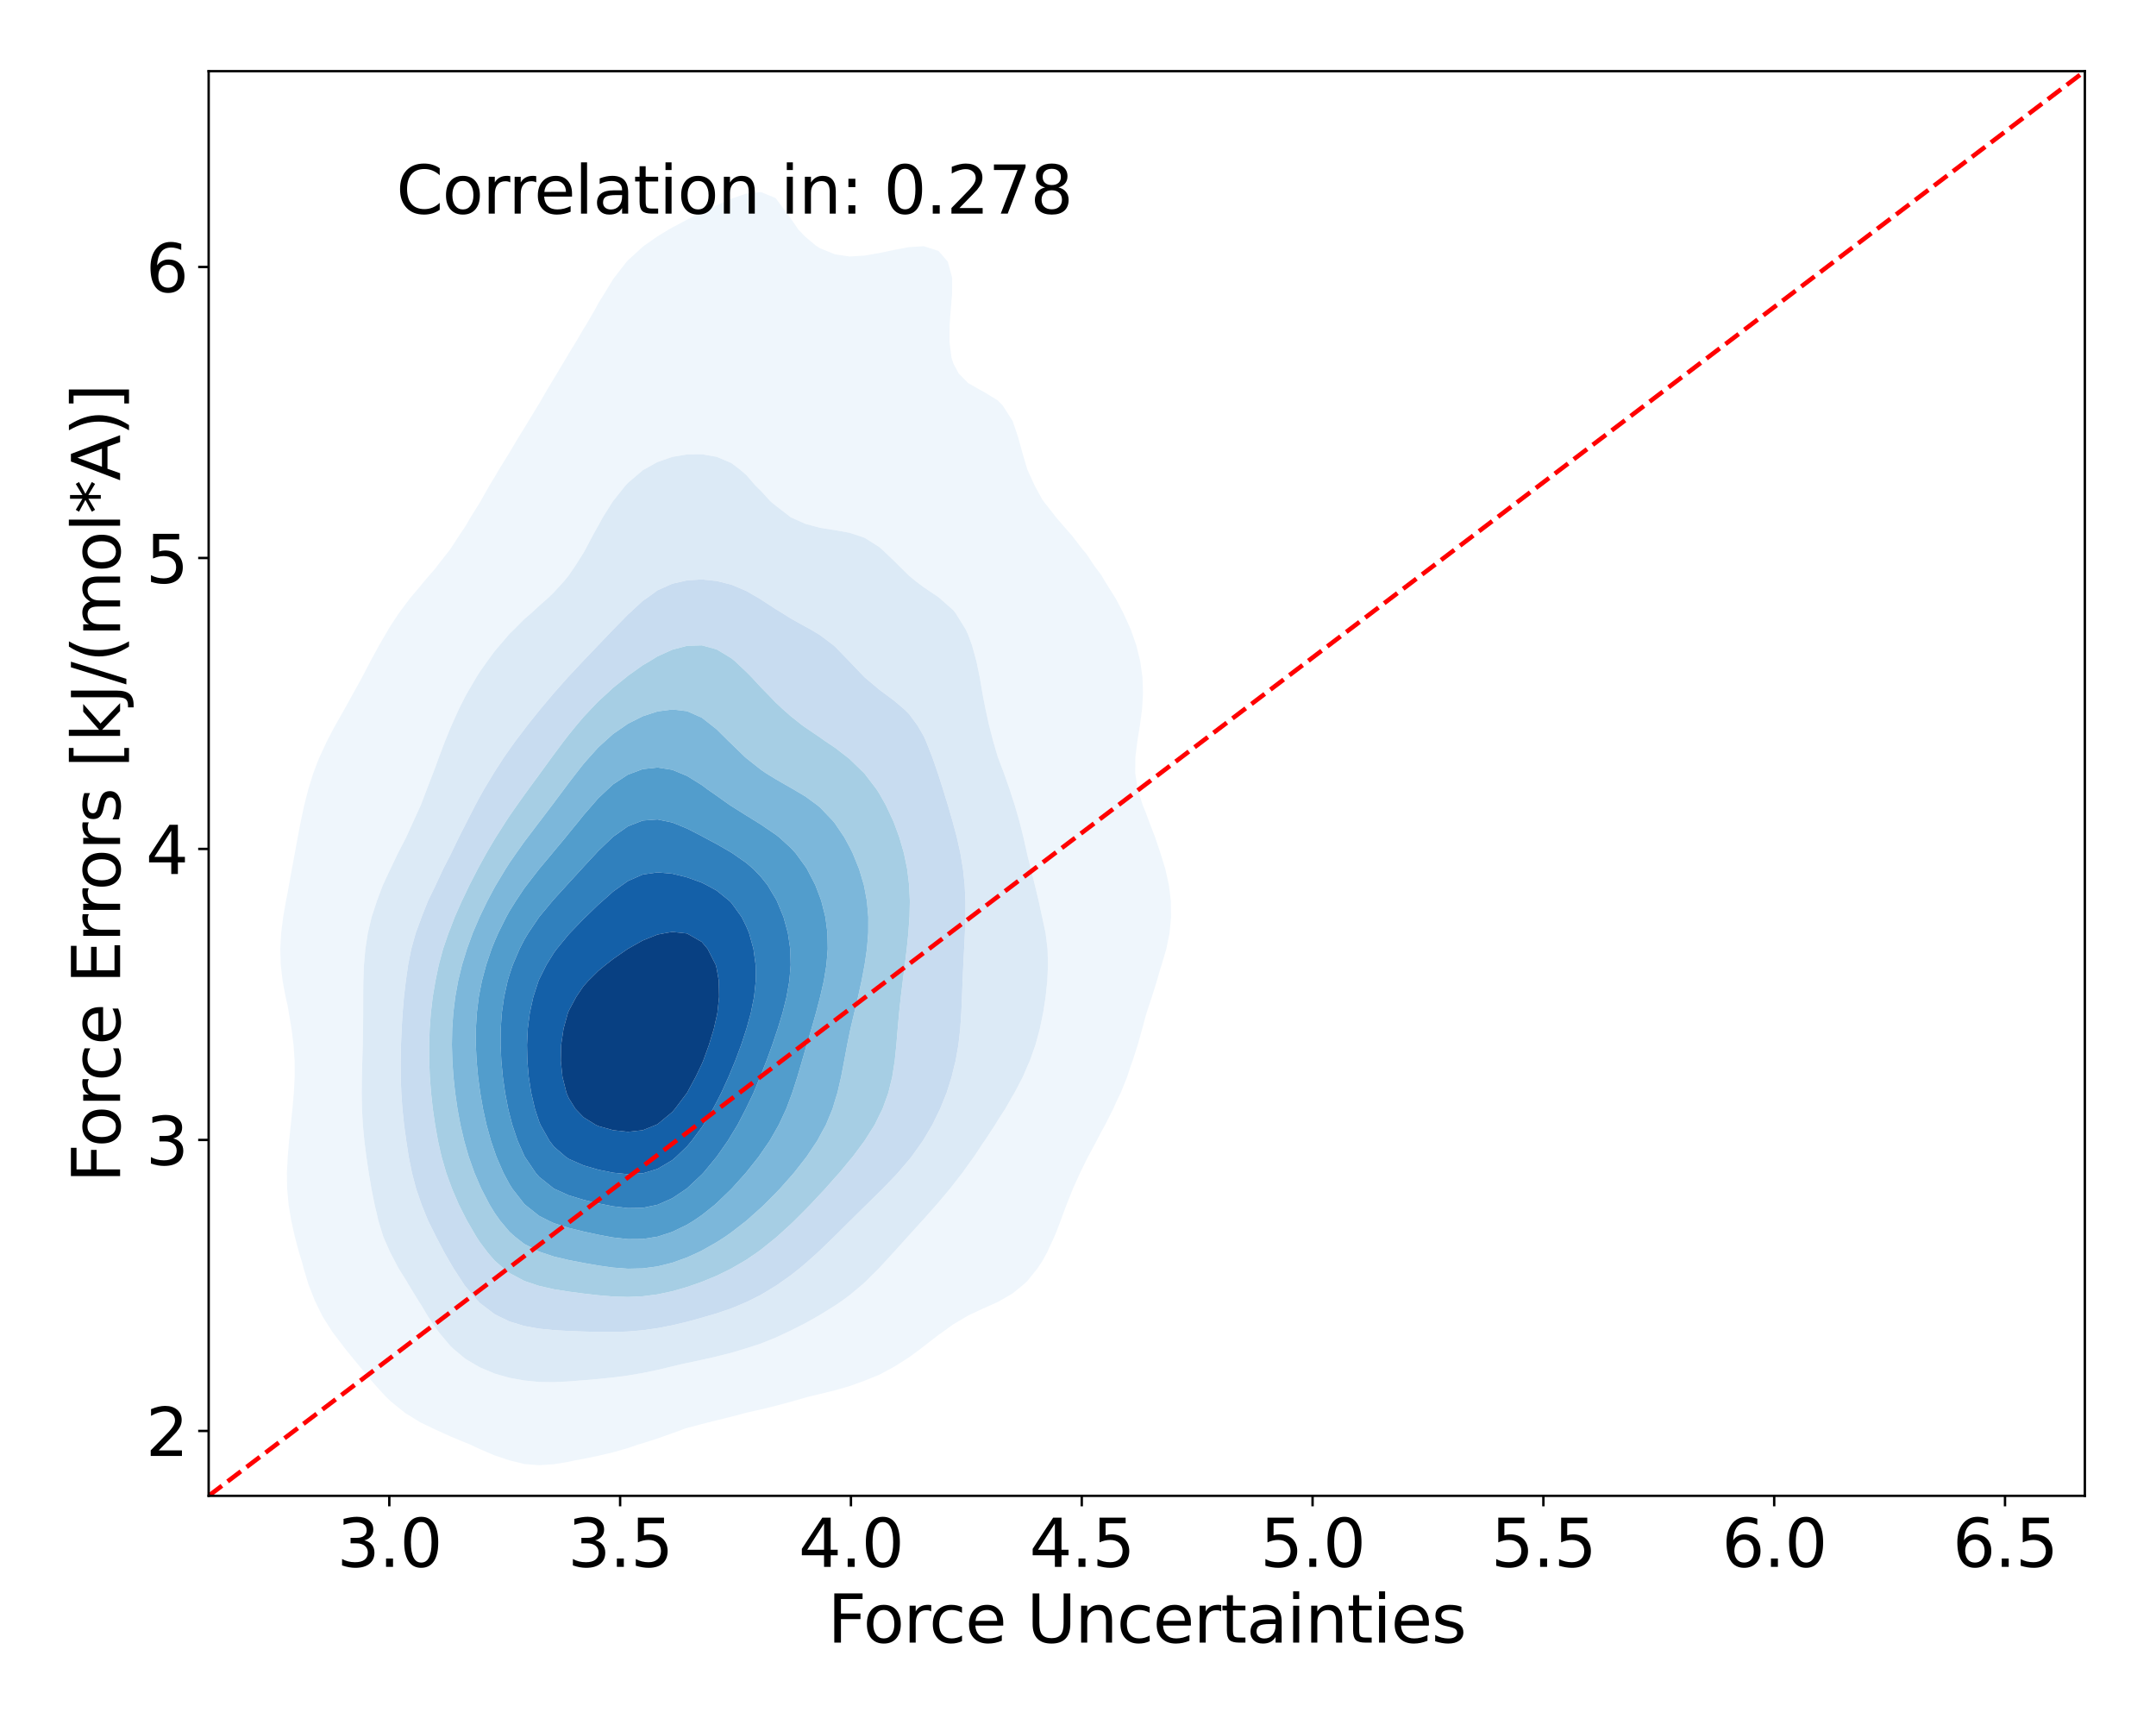 <?xml version="1.0" encoding="utf-8" standalone="no"?>
<!DOCTYPE svg PUBLIC "-//W3C//DTD SVG 1.1//EN"
  "http://www.w3.org/Graphics/SVG/1.1/DTD/svg11.dtd">
<svg xmlns:xlink="http://www.w3.org/1999/xlink" width="720pt" height="576pt" viewBox="0 0 720 576" xmlns="http://www.w3.org/2000/svg" version="1.1">
 <defs>
  <style type="text/css">*{stroke-linejoin: round; stroke-linecap: butt}</style>
 </defs>
 <g id="figure_1">
  <g id="patch_1">
   <path d="M 0 576 
L 720 576 
L 720 0 
L 0 0 
z
" style="fill: #ffffff"/>
  </g>
  <g id="axes_1">
   <g id="patch_2">
    <path d="M 69.68 499.48 
L 696.24 499.48 
L 696.24 23.76 
L 69.68 23.76 
z
" style="fill: #ffffff"/>
   </g>
   <g id="QuadContourSet_1">
    <path d="M 175.103 488.86 
L 180.043 489.244 
L 184.984 488.92 
L 189.924 488.101 
L 191.97 487.648 
L 194.864 487.123 
L 199.804 486.104 
L 204.745 484.938 
L 209.685 483.535 
L 213.224 482.311 
L 214.625 481.917 
L 219.565 480.333 
L 224.505 478.578 
L 228.903 476.974 
L 229.446 476.818 
L 234.386 475.504 
L 239.326 474.261 
L 244.266 473.035 
L 249.207 471.74 
L 249.581 471.638 
L 254.147 470.628 
L 259.087 469.411 
L 264.027 468.078 
L 268.968 466.671 
L 270.318 466.301 
L 273.908 465.451 
L 278.848 464.235 
L 283.788 462.822 
L 288.728 461.029 
L 288.879 460.964 
L 293.669 459.03 
L 298.609 456.369 
L 299.808 455.627 
L 303.549 453.237 
L 307.561 450.29 
L 308.489 449.554 
L 313.43 445.726 
L 314.556 444.954 
L 318.37 442.19 
L 322.739 439.617 
L 323.31 439.266 
L 328.25 436.96 
L 333.19 434.761 
L 334.058 434.28 
L 338.131 431.912 
L 341.776 428.943 
L 343.071 427.757 
L 346.402 423.606 
L 348.011 421.224 
L 349.64 418.27 
L 352.108 412.933 
L 352.951 410.878 
L 354.193 407.596 
L 356.172 402.259 
L 357.892 397.96 
L 358.309 396.922 
L 360.716 391.586 
L 362.832 387.286 
L 363.363 386.249 
L 366.226 380.912 
L 367.772 377.933 
L 369.077 375.575 
L 371.776 370.239 
L 372.712 368.101 
L 374.27 364.902 
L 376.42 359.565 
L 377.653 355.764 
L 378.231 354.228 
L 379.945 348.891 
L 381.44 343.555 
L 382.593 339.215 
L 382.908 338.218 
L 384.658 332.881 
L 386.334 327.544 
L 387.533 323.339 
L 387.92 322.207 
L 389.495 316.871 
L 390.572 311.534 
L 391.081 306.197 
L 391.004 300.86 
L 390.355 295.523 
L 389.171 290.187 
L 387.533 284.898 
L 387.52 284.85 
L 385.73 279.513 
L 383.676 274.176 
L 382.593 271.216 
L 381.608 268.839 
L 379.94 263.503 
L 379.105 258.166 
L 379.158 252.829 
L 379.821 247.492 
L 380.682 242.155 
L 381.39 236.819 
L 381.713 231.482 
L 381.529 226.145 
L 380.783 220.808 
L 379.466 215.471 
L 377.653 210.284 
L 377.596 210.135 
L 375.177 204.798 
L 372.712 200.049 
L 372.342 199.461 
L 369.006 194.124 
L 367.772 192.028 
L 365.347 188.787 
L 362.832 184.979 
L 361.518 183.451 
L 357.892 178.723 
L 357.332 178.114 
L 352.951 173.08 
L 352.703 172.777 
L 348.542 167.44 
L 348.011 166.7 
L 345.51 162.104 
L 343.071 156.767 
L 343.071 156.767 
L 341.494 151.43 
L 340.03 146.093 
L 338.244 140.756 
L 338.131 140.506 
L 334.869 135.42 
L 333.19 133.691 
L 328.25 130.67 
L 327.098 130.083 
L 323.31 127.91 
L 320.187 124.746 
L 318.37 121.368 
L 317.746 119.409 
L 317.077 114.072 
L 317.109 108.736 
L 317.508 103.399 
L 317.958 98.062 
L 317.971 92.725 
L 316.521 87.388 
L 313.43 83.804 
L 308.489 82.216 
L 303.549 82.527 
L 298.609 83.448 
L 293.669 84.482 
L 288.728 85.345 
L 283.788 85.654 
L 278.848 84.935 
L 273.908 82.93 
L 272.497 82.052 
L 268.968 79.082 
L 266.651 76.715 
L 264.027 72.864 
L 262.908 71.378 
L 259.087 66.237 
L 258.767 66.041 
L 254.147 64.136 
L 249.207 64.656 
L 245.148 66.041 
L 244.266 66.324 
L 239.326 68.563 
L 234.386 70.878 
L 233.394 71.378 
L 229.446 73.351 
L 224.505 75.967 
L 223.196 76.715 
L 219.565 78.931 
L 215.098 82.052 
L 214.625 82.423 
L 209.685 86.942 
L 209.286 87.388 
L 205.115 92.725 
L 204.745 93.232 
L 201.8 98.062 
L 199.804 101.277 
L 198.681 103.399 
L 195.573 108.736 
L 194.864 109.822 
L 192.399 114.072 
L 189.924 118.097 
L 189.164 119.409 
L 185.973 124.746 
L 184.984 126.374 
L 182.76 130.083 
L 180.043 134.761 
L 179.644 135.42 
L 176.403 140.756 
L 175.103 142.919 
L 173.121 146.093 
L 170.163 151.086 
L 169.949 151.43 
L 166.649 156.767 
L 165.223 159.228 
L 163.457 162.104 
L 160.448 167.44 
L 160.282 167.736 
L 157.137 172.777 
L 155.342 175.88 
L 153.802 178.114 
L 150.402 183.348 
L 150.32 183.451 
L 146.148 188.787 
L 145.462 189.712 
L 141.649 194.124 
L 140.522 195.524 
L 137.187 199.461 
L 135.581 201.54 
L 133.177 204.798 
L 130.641 208.626 
L 129.709 210.135 
L 126.613 215.471 
L 125.701 217.148 
L 123.707 220.808 
L 120.926 226.145 
L 120.761 226.462 
L 117.977 231.482 
L 115.82 235.415 
L 115.014 236.819 
L 112.005 242.155 
L 110.88 244.237 
L 109.183 247.492 
L 106.697 252.829 
L 105.94 254.679 
L 104.631 258.166 
L 102.967 263.503 
L 101.605 268.839 
L 101 271.632 
L 100.463 274.176 
L 99.442 279.513 
L 98.464 284.85 
L 97.482 290.187 
L 96.499 295.523 
L 96.06 298.033 
L 95.499 300.86 
L 94.57 306.197 
L 93.891 311.534 
L 93.592 316.871 
L 93.755 322.207 
L 94.383 327.544 
L 95.388 332.881 
L 96.06 335.826 
L 96.47 338.218 
L 97.356 343.555 
L 98.035 348.891 
L 98.393 354.228 
L 98.408 359.565 
L 98.133 364.902 
L 97.665 370.239 
L 97.104 375.575 
L 96.547 380.912 
L 96.09 386.249 
L 96.06 386.965 
L 95.813 391.586 
L 95.894 396.922 
L 96.06 398.671 
L 96.385 402.259 
L 97.261 407.596 
L 98.457 412.933 
L 99.883 418.27 
L 101 421.907 
L 101.424 423.606 
L 103.035 428.943 
L 105.135 434.28 
L 105.94 435.937 
L 107.754 439.617 
L 110.88 444.553 
L 111.157 444.954 
L 115.225 450.29 
L 115.82 451.038 
L 119.589 455.627 
L 120.761 457.043 
L 123.987 460.964 
L 125.701 462.927 
L 128.793 466.301 
L 130.641 468.062 
L 135.084 471.638 
L 135.581 471.988 
L 140.522 475.026 
L 144.61 476.974 
L 145.462 477.379 
L 150.402 479.632 
L 155.342 481.671 
L 156.937 482.311 
L 160.282 483.893 
L 165.223 485.999 
L 170.163 487.628 
L 170.259 487.648 
z
M 175.103 460.964 
L 175.103 460.964 
L 170.163 460.08 
L 165.223 458.669 
L 160.282 456.593 
L 158.582 455.627 
L 155.342 453.683 
L 151.295 450.29 
L 150.402 449.431 
L 146.619 444.954 
L 145.462 443.333 
L 142.946 439.617 
L 140.522 435.56 
L 139.698 434.28 
L 136.43 428.943 
L 135.581 427.464 
L 133.146 423.606 
L 130.641 418.839 
L 130.334 418.27 
L 127.981 412.933 
L 126.348 407.596 
L 125.701 404.746 
L 125.101 402.259 
L 124.04 396.922 
L 123.138 391.586 
L 122.346 386.249 
L 121.676 380.912 
L 121.175 375.575 
L 120.879 370.239 
L 120.784 364.902 
L 120.846 359.565 
L 120.99 354.228 
L 121.142 348.891 
L 121.245 343.555 
L 121.282 338.218 
L 121.287 332.881 
L 121.337 327.544 
L 121.542 322.207 
L 122.012 316.871 
L 122.841 311.534 
L 124.107 306.197 
L 125.701 301.339 
L 125.85 300.86 
L 127.856 295.523 
L 130.361 290.187 
L 130.641 289.628 
L 132.906 284.85 
L 135.581 279.701 
L 135.67 279.513 
L 138.081 274.176 
L 140.522 268.851 
L 140.527 268.839 
L 142.553 263.503 
L 144.611 258.166 
L 145.462 255.932 
L 146.582 252.829 
L 148.604 247.492 
L 150.402 243.134 
L 150.814 242.155 
L 153.217 236.819 
L 155.342 232.61 
L 155.959 231.482 
L 159.096 226.145 
L 160.282 224.254 
L 162.723 220.808 
L 165.223 217.388 
L 166.874 215.471 
L 170.163 211.627 
L 171.709 210.135 
L 175.103 206.713 
L 177.343 204.798 
L 180.043 202.301 
L 183.263 199.461 
L 184.984 197.77 
L 188.312 194.124 
L 189.924 192.148 
L 192.211 188.787 
L 194.864 184.598 
L 195.493 183.451 
L 198.323 178.114 
L 199.804 175.489 
L 201.277 172.777 
L 204.643 167.44 
L 204.745 167.3 
L 208.891 162.104 
L 209.685 161.262 
L 214.625 157.047 
L 215.09 156.767 
L 219.565 154.272 
L 224.505 152.566 
L 229.446 151.729 
L 234.386 151.688 
L 239.326 152.53 
L 244.266 154.623 
L 247.082 156.767 
L 249.207 158.574 
L 252.252 162.104 
L 254.147 163.945 
L 257.333 167.44 
L 259.087 168.87 
L 264.027 172.68 
L 264.194 172.777 
L 268.968 174.913 
L 273.908 176.249 
L 278.848 177.02 
L 283.788 177.912 
L 284.373 178.114 
L 288.728 179.569 
L 293.669 182.686 
L 294.528 183.451 
L 298.609 187.31 
L 300.072 188.787 
L 303.549 192.218 
L 305.879 194.124 
L 308.489 196.088 
L 313.43 199.413 
L 313.489 199.461 
L 318.37 203.765 
L 319.167 204.798 
L 322.481 210.135 
L 323.31 211.925 
L 324.617 215.471 
L 326.084 220.808 
L 327.186 226.145 
L 328.105 231.482 
L 328.25 232.326 
L 329.122 236.819 
L 330.301 242.155 
L 331.678 247.492 
L 333.19 252.657 
L 333.252 252.829 
L 335.273 258.166 
L 337.15 263.503 
L 338.131 266.585 
L 338.877 268.839 
L 340.43 274.176 
L 341.764 279.513 
L 342.961 284.85 
L 343.071 285.374 
L 344.276 290.187 
L 345.597 295.523 
L 346.873 300.86 
L 348.011 306.133 
L 348.03 306.197 
L 349.179 311.534 
L 349.832 316.871 
L 349.99 322.207 
L 349.745 327.544 
L 349.189 332.881 
L 348.362 338.218 
L 348.011 339.833 
L 347.251 343.555 
L 345.795 348.891 
L 343.906 354.228 
L 343.071 356.092 
L 341.591 359.565 
L 338.795 364.902 
L 338.131 365.988 
L 335.719 370.239 
L 333.19 374.128 
L 332.335 375.575 
L 328.827 380.912 
L 328.25 381.723 
L 325.255 386.249 
L 323.31 388.901 
L 321.414 391.586 
L 318.37 395.487 
L 317.248 396.922 
L 313.43 401.468 
L 312.746 402.259 
L 308.489 407.053 
L 307.987 407.596 
L 303.549 412.504 
L 303.145 412.933 
L 298.609 417.977 
L 298.332 418.27 
L 293.669 423.35 
L 293.416 423.606 
L 288.728 428.253 
L 287.959 428.943 
L 283.788 432.429 
L 281.293 434.28 
L 278.848 435.947 
L 273.908 439.004 
L 272.871 439.617 
L 268.968 441.809 
L 264.027 444.312 
L 262.659 444.954 
L 259.087 446.624 
L 254.147 448.614 
L 249.207 450.226 
L 248.975 450.29 
L 244.266 451.705 
L 239.326 452.949 
L 234.386 454.062 
L 229.446 455.123 
L 227.075 455.627 
L 224.505 456.265 
L 219.565 457.435 
L 214.625 458.464 
L 209.685 459.303 
L 204.745 459.954 
L 199.804 460.463 
L 194.864 460.886 
L 193.732 460.964 
L 189.924 461.28 
L 184.984 461.52 
L 180.043 461.457 
z
" clip-path="url(#p49c1358f37)" style="fill: #eff6fc"/>
    <path d="M 180.043 461.457 
L 184.984 461.52 
L 189.924 461.28 
L 193.732 460.964 
L 194.864 460.886 
L 199.804 460.463 
L 204.745 459.954 
L 209.685 459.303 
L 214.625 458.464 
L 219.565 457.435 
L 224.505 456.265 
L 227.075 455.627 
L 229.446 455.123 
L 234.386 454.062 
L 239.326 452.949 
L 244.266 451.705 
L 248.975 450.29 
L 249.207 450.226 
L 254.147 448.614 
L 259.087 446.624 
L 262.659 444.954 
L 264.027 444.312 
L 268.968 441.809 
L 272.871 439.617 
L 273.908 439.004 
L 278.848 435.947 
L 281.293 434.28 
L 283.788 432.429 
L 287.959 428.943 
L 288.728 428.253 
L 293.416 423.606 
L 293.669 423.35 
L 298.332 418.27 
L 298.609 417.977 
L 303.145 412.933 
L 303.549 412.504 
L 307.987 407.596 
L 308.489 407.053 
L 312.746 402.259 
L 313.43 401.468 
L 317.248 396.922 
L 318.37 395.487 
L 321.414 391.586 
L 323.31 388.901 
L 325.255 386.249 
L 328.25 381.723 
L 328.827 380.912 
L 332.335 375.575 
L 333.19 374.128 
L 335.719 370.239 
L 338.131 365.988 
L 338.795 364.902 
L 341.591 359.565 
L 343.071 356.092 
L 343.906 354.228 
L 345.795 348.891 
L 347.251 343.555 
L 348.011 339.833 
L 348.362 338.218 
L 349.189 332.881 
L 349.745 327.544 
L 349.99 322.207 
L 349.832 316.871 
L 349.179 311.534 
L 348.03 306.197 
L 348.011 306.133 
L 346.873 300.86 
L 345.597 295.523 
L 344.276 290.187 
L 343.071 285.374 
L 342.961 284.85 
L 341.764 279.513 
L 340.43 274.176 
L 338.877 268.839 
L 338.131 266.585 
L 337.15 263.503 
L 335.273 258.166 
L 333.252 252.829 
L 333.19 252.657 
L 331.678 247.492 
L 330.301 242.155 
L 329.122 236.819 
L 328.25 232.326 
L 328.105 231.482 
L 327.186 226.145 
L 326.084 220.808 
L 324.617 215.471 
L 323.31 211.925 
L 322.481 210.135 
L 319.167 204.798 
L 318.37 203.765 
L 313.489 199.461 
L 313.43 199.413 
L 308.489 196.088 
L 305.879 194.124 
L 303.549 192.218 
L 300.072 188.787 
L 298.609 187.31 
L 294.528 183.451 
L 293.669 182.686 
L 288.728 179.569 
L 284.373 178.114 
L 283.788 177.912 
L 278.848 177.02 
L 273.908 176.249 
L 268.968 174.913 
L 264.194 172.777 
L 264.027 172.68 
L 259.087 168.87 
L 257.333 167.44 
L 254.147 163.945 
L 252.252 162.104 
L 249.207 158.574 
L 247.082 156.767 
L 244.266 154.623 
L 239.326 152.53 
L 234.386 151.688 
L 229.446 151.729 
L 224.505 152.566 
L 219.565 154.272 
L 215.09 156.767 
L 214.625 157.047 
L 209.685 161.262 
L 208.891 162.104 
L 204.745 167.3 
L 204.643 167.44 
L 201.277 172.777 
L 199.804 175.489 
L 198.323 178.114 
L 195.493 183.451 
L 194.864 184.598 
L 192.211 188.787 
L 189.924 192.148 
L 188.312 194.124 
L 184.984 197.77 
L 183.263 199.461 
L 180.043 202.301 
L 177.343 204.798 
L 175.103 206.713 
L 171.709 210.135 
L 170.163 211.627 
L 166.874 215.471 
L 165.223 217.388 
L 162.723 220.808 
L 160.282 224.254 
L 159.096 226.145 
L 155.959 231.482 
L 155.342 232.61 
L 153.217 236.819 
L 150.814 242.155 
L 150.402 243.134 
L 148.604 247.492 
L 146.582 252.829 
L 145.462 255.932 
L 144.611 258.166 
L 142.553 263.503 
L 140.527 268.839 
L 140.522 268.851 
L 138.081 274.176 
L 135.67 279.513 
L 135.581 279.701 
L 132.906 284.85 
L 130.641 289.628 
L 130.361 290.187 
L 127.856 295.523 
L 125.85 300.86 
L 125.701 301.339 
L 124.107 306.197 
L 122.841 311.534 
L 122.012 316.871 
L 121.542 322.207 
L 121.337 327.544 
L 121.287 332.881 
L 121.282 338.218 
L 121.245 343.555 
L 121.142 348.891 
L 120.99 354.228 
L 120.846 359.565 
L 120.784 364.902 
L 120.879 370.239 
L 121.175 375.575 
L 121.676 380.912 
L 122.346 386.249 
L 123.138 391.586 
L 124.04 396.922 
L 125.101 402.259 
L 125.701 404.746 
L 126.348 407.596 
L 127.981 412.933 
L 130.334 418.27 
L 130.641 418.839 
L 133.146 423.606 
L 135.581 427.464 
L 136.43 428.943 
L 139.698 434.28 
L 140.522 435.56 
L 142.946 439.617 
L 145.462 443.333 
L 146.619 444.954 
L 150.402 449.431 
L 151.295 450.29 
L 155.342 453.683 
L 158.582 455.627 
L 160.282 456.593 
L 165.223 458.669 
L 170.163 460.08 
L 175.103 460.964 
L 175.103 460.964 
z
M 166.73 439.617 
L 165.223 438.859 
L 160.282 435.119 
L 159.466 434.28 
L 155.342 429.435 
L 154.993 428.943 
L 151.516 423.606 
L 150.402 421.712 
L 148.411 418.27 
L 145.616 412.933 
L 145.462 412.616 
L 142.95 407.596 
L 140.789 402.259 
L 140.522 401.468 
L 138.957 396.922 
L 137.557 391.586 
L 136.491 386.249 
L 135.668 380.912 
L 135.581 380.217 
L 134.939 375.575 
L 134.385 370.239 
L 134.015 364.902 
L 133.826 359.565 
L 133.8 354.228 
L 133.908 348.891 
L 134.128 343.555 
L 134.451 338.218 
L 134.9 332.881 
L 135.529 327.544 
L 135.581 327.211 
L 136.28 322.207 
L 137.341 316.871 
L 138.83 311.534 
L 140.522 306.97 
L 140.783 306.197 
L 142.909 300.86 
L 145.462 295.605 
L 145.498 295.523 
L 147.978 290.187 
L 150.402 285.487 
L 150.707 284.85 
L 153.275 279.513 
L 155.342 275.484 
L 155.999 274.176 
L 158.728 268.839 
L 160.282 265.971 
L 161.666 263.503 
L 164.881 258.166 
L 165.223 257.614 
L 168.324 252.829 
L 170.163 250.206 
L 172.094 247.492 
L 175.103 243.55 
L 176.145 242.155 
L 180.043 237.31 
L 180.428 236.819 
L 184.926 231.482 
L 184.984 231.418 
L 189.655 226.145 
L 189.924 225.859 
L 194.649 220.808 
L 194.864 220.582 
L 199.756 215.471 
L 199.804 215.419 
L 204.745 210.25 
L 204.865 210.135 
L 209.685 205.195 
L 210.145 204.798 
L 214.625 200.651 
L 216.361 199.461 
L 219.565 197.124 
L 224.505 194.907 
L 227.99 194.124 
L 229.446 193.773 
L 234.386 193.484 
L 239.326 193.988 
L 239.846 194.124 
L 244.266 195.22 
L 249.207 197.316 
L 252.926 199.461 
L 254.147 200.202 
L 259.087 203.419 
L 261.369 204.798 
L 264.027 206.488 
L 268.968 209.235 
L 270.646 210.135 
L 273.908 212.11 
L 278.357 215.471 
L 278.848 215.891 
L 283.625 220.808 
L 283.788 220.978 
L 288.728 226.145 
L 288.728 226.145 
L 293.669 230.302 
L 295.257 231.482 
L 298.609 233.975 
L 301.957 236.819 
L 303.549 238.379 
L 306.355 242.155 
L 308.489 245.81 
L 309.241 247.492 
L 311.346 252.829 
L 313.197 258.166 
L 313.43 258.862 
L 314.903 263.503 
L 316.548 268.839 
L 318.093 274.176 
L 318.37 275.249 
L 319.528 279.513 
L 320.72 284.85 
L 321.602 290.187 
L 322.159 295.523 
L 322.411 300.86 
L 322.411 306.197 
L 322.234 311.534 
L 321.969 316.871 
L 321.695 322.207 
L 321.462 327.544 
L 321.261 332.881 
L 321.032 338.218 
L 320.673 343.555 
L 320.07 348.891 
L 319.128 354.228 
L 318.37 357.192 
L 317.815 359.565 
L 316.129 364.902 
L 313.972 370.239 
L 313.43 371.325 
L 311.369 375.575 
L 308.489 380.426 
L 308.196 380.912 
L 304.392 386.249 
L 303.549 387.286 
L 299.879 391.586 
L 298.609 392.951 
L 294.768 396.922 
L 293.669 398.018 
L 289.359 402.259 
L 288.728 402.879 
L 283.941 407.596 
L 283.788 407.748 
L 278.848 412.659 
L 278.571 412.933 
L 273.908 417.441 
L 273.019 418.27 
L 268.968 421.889 
L 266.906 423.606 
L 264.027 425.881 
L 259.692 428.943 
L 259.087 429.349 
L 254.147 432.35 
L 250.284 434.28 
L 249.207 434.806 
L 244.266 436.875 
L 239.326 438.555 
L 235.67 439.617 
L 234.386 440.003 
L 229.446 441.359 
L 224.505 442.533 
L 219.565 443.493 
L 214.625 444.195 
L 209.685 444.615 
L 204.745 444.776 
L 199.804 444.748 
L 194.864 444.617 
L 189.924 444.431 
L 184.984 444.152 
L 180.043 443.657 
L 175.103 442.77 
L 170.163 441.265 
z
" clip-path="url(#p49c1358f37)" style="fill: #dceaf6"/>
    <path d="M 170.163 441.265 
L 175.103 442.77 
L 180.043 443.657 
L 184.984 444.152 
L 189.924 444.431 
L 194.864 444.617 
L 199.804 444.748 
L 204.745 444.776 
L 209.685 444.615 
L 214.625 444.195 
L 219.565 443.493 
L 224.505 442.533 
L 229.446 441.359 
L 234.386 440.003 
L 235.67 439.617 
L 239.326 438.555 
L 244.266 436.875 
L 249.207 434.806 
L 250.284 434.28 
L 254.147 432.35 
L 259.087 429.349 
L 259.692 428.943 
L 264.027 425.881 
L 266.906 423.606 
L 268.968 421.889 
L 273.019 418.27 
L 273.908 417.441 
L 278.571 412.933 
L 278.848 412.659 
L 283.788 407.748 
L 283.941 407.596 
L 288.728 402.879 
L 289.359 402.259 
L 293.669 398.018 
L 294.768 396.922 
L 298.609 392.951 
L 299.879 391.586 
L 303.549 387.286 
L 304.392 386.249 
L 308.196 380.912 
L 308.489 380.426 
L 311.369 375.575 
L 313.43 371.325 
L 313.972 370.239 
L 316.129 364.902 
L 317.815 359.565 
L 318.37 357.192 
L 319.128 354.228 
L 320.07 348.891 
L 320.673 343.555 
L 321.032 338.218 
L 321.261 332.881 
L 321.462 327.544 
L 321.695 322.207 
L 321.969 316.871 
L 322.234 311.534 
L 322.411 306.197 
L 322.411 300.86 
L 322.159 295.523 
L 321.602 290.187 
L 320.72 284.85 
L 319.528 279.513 
L 318.37 275.249 
L 318.093 274.176 
L 316.548 268.839 
L 314.903 263.503 
L 313.43 258.862 
L 313.197 258.166 
L 311.346 252.829 
L 309.241 247.492 
L 308.489 245.81 
L 306.355 242.155 
L 303.549 238.379 
L 301.957 236.819 
L 298.609 233.975 
L 295.257 231.482 
L 293.669 230.302 
L 288.728 226.145 
L 288.728 226.145 
L 283.788 220.978 
L 283.625 220.808 
L 278.848 215.891 
L 278.357 215.471 
L 273.908 212.11 
L 270.646 210.135 
L 268.968 209.235 
L 264.027 206.488 
L 261.369 204.798 
L 259.087 203.419 
L 254.147 200.202 
L 252.926 199.461 
L 249.207 197.316 
L 244.266 195.22 
L 239.846 194.124 
L 239.326 193.988 
L 234.386 193.484 
L 229.446 193.773 
L 227.99 194.124 
L 224.505 194.907 
L 219.565 197.124 
L 216.361 199.461 
L 214.625 200.651 
L 210.145 204.798 
L 209.685 205.195 
L 204.865 210.135 
L 204.745 210.25 
L 199.804 215.419 
L 199.756 215.471 
L 194.864 220.582 
L 194.649 220.808 
L 189.924 225.859 
L 189.655 226.145 
L 184.984 231.418 
L 184.926 231.482 
L 180.428 236.819 
L 180.043 237.31 
L 176.145 242.155 
L 175.103 243.55 
L 172.094 247.492 
L 170.163 250.206 
L 168.324 252.829 
L 165.223 257.614 
L 164.881 258.166 
L 161.666 263.503 
L 160.282 265.971 
L 158.728 268.839 
L 155.999 274.176 
L 155.342 275.484 
L 153.275 279.513 
L 150.707 284.85 
L 150.402 285.487 
L 147.978 290.187 
L 145.498 295.523 
L 145.462 295.605 
L 142.909 300.86 
L 140.783 306.197 
L 140.522 306.97 
L 138.83 311.534 
L 137.341 316.871 
L 136.28 322.207 
L 135.581 327.211 
L 135.529 327.544 
L 134.9 332.881 
L 134.451 338.218 
L 134.128 343.555 
L 133.908 348.891 
L 133.8 354.228 
L 133.826 359.565 
L 134.015 364.902 
L 134.385 370.239 
L 134.939 375.575 
L 135.581 380.217 
L 135.668 380.912 
L 136.491 386.249 
L 137.557 391.586 
L 138.957 396.922 
L 140.522 401.468 
L 140.789 402.259 
L 142.95 407.596 
L 145.462 412.616 
L 145.616 412.933 
L 148.411 418.27 
L 150.402 421.712 
L 151.516 423.606 
L 154.993 428.943 
L 155.342 429.435 
L 159.466 434.28 
L 160.282 435.119 
L 165.223 438.859 
L 166.73 439.617 
z
M 178.721 428.943 
L 175.103 427.725 
L 170.163 425.094 
L 168.25 423.606 
L 165.223 420.973 
L 162.885 418.27 
L 160.282 414.807 
L 159.059 412.933 
L 155.959 407.596 
L 155.342 406.404 
L 153.245 402.259 
L 150.951 396.922 
L 150.402 395.42 
L 149.006 391.586 
L 147.455 386.249 
L 146.253 380.912 
L 145.462 376.423 
L 145.309 375.575 
L 144.531 370.239 
L 143.945 364.902 
L 143.544 359.565 
L 143.332 354.228 
L 143.314 348.891 
L 143.495 343.555 
L 143.884 338.218 
L 144.508 332.881 
L 145.411 327.544 
L 145.462 327.316 
L 146.517 322.207 
L 147.954 316.871 
L 149.788 311.534 
L 150.402 310.015 
L 151.86 306.197 
L 154.217 300.86 
L 155.342 298.557 
L 156.78 295.523 
L 159.531 290.187 
L 160.282 288.796 
L 162.452 284.85 
L 165.223 280.152 
L 165.622 279.513 
L 169.02 274.176 
L 170.163 272.447 
L 172.675 268.839 
L 175.103 265.435 
L 176.508 263.503 
L 180.043 258.683 
L 180.419 258.166 
L 184.3 252.829 
L 184.984 251.912 
L 188.272 247.492 
L 189.924 245.368 
L 192.54 242.155 
L 194.864 239.417 
L 197.304 236.819 
L 199.804 234.201 
L 202.786 231.482 
L 204.745 229.654 
L 209.125 226.145 
L 209.685 225.67 
L 214.625 222.142 
L 216.927 220.808 
L 219.565 219.176 
L 224.505 216.943 
L 229.446 215.629 
L 234.386 215.484 
L 239.326 216.831 
L 244.266 219.814 
L 245.469 220.808 
L 249.207 224.331 
L 251.008 226.145 
L 254.147 229.547 
L 256.051 231.482 
L 259.087 234.626 
L 261.437 236.819 
L 264.027 239.101 
L 267.873 242.155 
L 268.968 242.927 
L 273.908 246.288 
L 275.604 247.492 
L 278.848 249.664 
L 282.946 252.829 
L 283.788 253.511 
L 288.585 258.166 
L 288.728 258.326 
L 292.698 263.503 
L 293.669 265.028 
L 295.821 268.839 
L 298.317 274.176 
L 298.609 274.908 
L 300.306 279.513 
L 301.86 284.85 
L 302.959 290.187 
L 303.549 295.058 
L 303.605 295.523 
L 303.85 300.86 
L 303.735 306.197 
L 303.549 308.674 
L 303.353 311.534 
L 302.808 316.871 
L 302.16 322.207 
L 301.478 327.544 
L 300.827 332.881 
L 300.258 338.218 
L 299.784 343.555 
L 299.345 348.891 
L 298.8 354.228 
L 298.609 355.44 
L 297.971 359.565 
L 296.664 364.902 
L 294.734 370.239 
L 293.669 372.369 
L 292.111 375.575 
L 288.728 380.912 
L 288.728 380.912 
L 284.767 386.249 
L 283.788 387.387 
L 280.332 391.586 
L 278.848 393.218 
L 275.581 396.922 
L 273.908 398.702 
L 270.582 402.259 
L 268.968 403.91 
L 265.283 407.596 
L 264.027 408.8 
L 259.485 412.933 
L 259.087 413.278 
L 254.147 417.254 
L 252.749 418.27 
L 249.207 420.679 
L 244.266 423.553 
L 244.163 423.606 
L 239.326 425.986 
L 234.386 428.019 
L 231.759 428.943 
L 229.446 429.745 
L 224.505 431.166 
L 219.565 432.212 
L 214.625 432.848 
L 209.685 433.068 
L 204.745 432.918 
L 199.804 432.502 
L 194.864 431.937 
L 189.924 431.285 
L 184.984 430.494 
L 180.043 429.38 
z
" clip-path="url(#p49c1358f37)" style="fill: #c8dcf0"/>
    <path d="M 180.043 429.38 
L 184.984 430.494 
L 189.924 431.285 
L 194.864 431.937 
L 199.804 432.502 
L 204.745 432.918 
L 209.685 433.068 
L 214.625 432.848 
L 219.565 432.212 
L 224.505 431.166 
L 229.446 429.745 
L 231.759 428.943 
L 234.386 428.019 
L 239.326 425.986 
L 244.163 423.606 
L 244.266 423.553 
L 249.207 420.679 
L 252.749 418.27 
L 254.147 417.254 
L 259.087 413.278 
L 259.485 412.933 
L 264.027 408.8 
L 265.283 407.596 
L 268.968 403.91 
L 270.582 402.259 
L 273.908 398.702 
L 275.581 396.922 
L 278.848 393.218 
L 280.332 391.586 
L 283.788 387.387 
L 284.767 386.249 
L 288.728 380.912 
L 288.728 380.912 
L 292.111 375.575 
L 293.669 372.369 
L 294.734 370.239 
L 296.664 364.902 
L 297.971 359.565 
L 298.609 355.44 
L 298.8 354.228 
L 299.345 348.891 
L 299.784 343.555 
L 300.258 338.218 
L 300.827 332.881 
L 301.478 327.544 
L 302.16 322.207 
L 302.808 316.871 
L 303.353 311.534 
L 303.549 308.674 
L 303.735 306.197 
L 303.85 300.86 
L 303.605 295.523 
L 303.549 295.058 
L 302.959 290.187 
L 301.86 284.85 
L 300.306 279.513 
L 298.609 274.908 
L 298.317 274.176 
L 295.821 268.839 
L 293.669 265.028 
L 292.698 263.503 
L 288.728 258.326 
L 288.585 258.166 
L 283.788 253.511 
L 282.946 252.829 
L 278.848 249.664 
L 275.604 247.492 
L 273.908 246.288 
L 268.968 242.927 
L 267.873 242.155 
L 264.027 239.101 
L 261.437 236.819 
L 259.087 234.626 
L 256.051 231.482 
L 254.147 229.547 
L 251.008 226.145 
L 249.207 224.331 
L 245.469 220.808 
L 244.266 219.814 
L 239.326 216.831 
L 234.386 215.484 
L 229.446 215.629 
L 224.505 216.943 
L 219.565 219.176 
L 216.927 220.808 
L 214.625 222.142 
L 209.685 225.67 
L 209.125 226.145 
L 204.745 229.654 
L 202.786 231.482 
L 199.804 234.201 
L 197.304 236.819 
L 194.864 239.417 
L 192.54 242.155 
L 189.924 245.368 
L 188.272 247.492 
L 184.984 251.912 
L 184.3 252.829 
L 180.419 258.166 
L 180.043 258.683 
L 176.508 263.503 
L 175.103 265.435 
L 172.675 268.839 
L 170.163 272.447 
L 169.02 274.176 
L 165.622 279.513 
L 165.223 280.152 
L 162.452 284.85 
L 160.282 288.796 
L 159.531 290.187 
L 156.78 295.523 
L 155.342 298.557 
L 154.217 300.86 
L 151.86 306.197 
L 150.402 310.015 
L 149.788 311.534 
L 147.954 316.871 
L 146.517 322.207 
L 145.462 327.316 
L 145.411 327.544 
L 144.508 332.881 
L 143.884 338.218 
L 143.495 343.555 
L 143.314 348.891 
L 143.332 354.228 
L 143.544 359.565 
L 143.945 364.902 
L 144.531 370.239 
L 145.309 375.575 
L 145.462 376.423 
L 146.253 380.912 
L 147.455 386.249 
L 149.006 391.586 
L 150.402 395.42 
L 150.951 396.922 
L 153.245 402.259 
L 155.342 406.404 
L 155.959 407.596 
L 159.059 412.933 
L 160.282 414.807 
L 162.885 418.27 
L 165.223 420.973 
L 168.25 423.606 
L 170.163 425.094 
L 175.103 427.725 
L 178.721 428.943 
z
M 209.222 423.606 
L 204.745 423.269 
L 199.804 422.572 
L 194.864 421.711 
L 189.924 420.749 
L 184.984 419.579 
L 181.04 418.27 
L 180.043 417.926 
L 175.103 415.384 
L 171.961 412.933 
L 170.163 411.328 
L 167.021 407.596 
L 165.223 405.055 
L 163.506 402.259 
L 160.735 396.922 
L 160.282 395.901 
L 158.423 391.586 
L 156.532 386.249 
L 155.342 382.107 
L 155.002 380.912 
L 153.754 375.575 
L 152.77 370.239 
L 152.001 364.902 
L 151.429 359.565 
L 151.059 354.228 
L 150.912 348.891 
L 151.012 343.555 
L 151.379 338.218 
L 152.032 332.881 
L 152.992 327.544 
L 154.289 322.207 
L 155.342 318.79 
L 155.932 316.871 
L 157.875 311.534 
L 160.16 306.197 
L 160.282 305.937 
L 162.737 300.86 
L 165.223 296.207 
L 165.617 295.523 
L 168.837 290.187 
L 170.163 288.091 
L 172.416 284.85 
L 175.103 281.059 
L 176.288 279.513 
L 180.043 274.553 
L 180.339 274.176 
L 184.395 268.839 
L 184.984 268.047 
L 188.388 263.503 
L 189.924 261.428 
L 192.451 258.166 
L 194.864 255.08 
L 196.849 252.829 
L 199.804 249.542 
L 202.066 247.492 
L 204.745 245.077 
L 208.989 242.155 
L 209.685 241.662 
L 214.625 239.17 
L 219.565 237.552 
L 224.505 236.892 
L 229.446 237.465 
L 234.386 239.652 
L 237.597 242.155 
L 239.326 243.529 
L 243.314 247.492 
L 244.266 248.389 
L 248.84 252.829 
L 249.207 253.145 
L 254.147 257.042 
L 255.774 258.166 
L 259.087 260.199 
L 264.027 263.03 
L 264.842 263.503 
L 268.968 265.945 
L 272.919 268.839 
L 273.908 269.664 
L 278.22 274.176 
L 278.848 274.974 
L 281.917 279.513 
L 283.788 282.948 
L 284.737 284.85 
L 286.91 290.187 
L 288.496 295.523 
L 288.728 296.692 
L 289.508 300.86 
L 289.976 306.197 
L 289.957 311.534 
L 289.518 316.871 
L 288.728 322.207 
L 288.728 322.207 
L 287.718 327.544 
L 286.54 332.881 
L 285.275 338.218 
L 284.009 343.555 
L 283.788 344.598 
L 282.915 348.891 
L 281.918 354.228 
L 280.898 359.565 
L 279.664 364.902 
L 278.848 367.514 
L 278.036 370.239 
L 275.827 375.575 
L 273.908 379.072 
L 272.92 380.912 
L 269.352 386.249 
L 268.968 386.74 
L 265.175 391.586 
L 264.027 392.897 
L 260.456 396.922 
L 259.087 398.341 
L 255.206 402.259 
L 254.147 403.25 
L 249.276 407.596 
L 249.207 407.653 
L 244.266 411.48 
L 242.221 412.933 
L 239.326 414.79 
L 234.386 417.583 
L 232.981 418.27 
L 229.446 419.871 
L 224.505 421.645 
L 219.565 422.877 
L 214.625 423.537 
L 211.313 423.606 
L 209.685 423.641 
z
" clip-path="url(#p49c1358f37)" style="fill: #a6cee4"/>
    <path d="M 209.685 423.641 
L 211.313 423.606 
L 214.625 423.537 
L 219.565 422.877 
L 224.505 421.645 
L 229.446 419.871 
L 232.981 418.27 
L 234.386 417.583 
L 239.326 414.79 
L 242.221 412.933 
L 244.266 411.48 
L 249.207 407.653 
L 249.276 407.596 
L 254.147 403.25 
L 255.206 402.259 
L 259.087 398.341 
L 260.456 396.922 
L 264.027 392.897 
L 265.175 391.586 
L 268.968 386.74 
L 269.352 386.249 
L 272.92 380.912 
L 273.908 379.072 
L 275.827 375.575 
L 278.036 370.239 
L 278.848 367.514 
L 279.664 364.902 
L 280.898 359.565 
L 281.918 354.228 
L 282.915 348.891 
L 283.788 344.598 
L 284.009 343.555 
L 285.275 338.218 
L 286.54 332.881 
L 287.718 327.544 
L 288.728 322.207 
L 288.728 322.207 
L 289.518 316.871 
L 289.957 311.534 
L 289.976 306.197 
L 289.508 300.86 
L 288.728 296.692 
L 288.496 295.523 
L 286.91 290.187 
L 284.737 284.85 
L 283.788 282.948 
L 281.917 279.513 
L 278.848 274.974 
L 278.22 274.176 
L 273.908 269.664 
L 272.919 268.839 
L 268.968 265.945 
L 264.842 263.503 
L 264.027 263.03 
L 259.087 260.199 
L 255.774 258.166 
L 254.147 257.042 
L 249.207 253.145 
L 248.84 252.829 
L 244.266 248.389 
L 243.314 247.492 
L 239.326 243.529 
L 237.597 242.155 
L 234.386 239.652 
L 229.446 237.465 
L 224.505 236.892 
L 219.565 237.552 
L 214.625 239.17 
L 209.685 241.662 
L 208.989 242.155 
L 204.745 245.077 
L 202.066 247.492 
L 199.804 249.542 
L 196.849 252.829 
L 194.864 255.08 
L 192.451 258.166 
L 189.924 261.428 
L 188.388 263.503 
L 184.984 268.047 
L 184.395 268.839 
L 180.339 274.176 
L 180.043 274.553 
L 176.288 279.513 
L 175.103 281.059 
L 172.416 284.85 
L 170.163 288.091 
L 168.837 290.187 
L 165.617 295.523 
L 165.223 296.207 
L 162.737 300.86 
L 160.282 305.937 
L 160.16 306.197 
L 157.875 311.534 
L 155.932 316.871 
L 155.342 318.79 
L 154.289 322.207 
L 152.992 327.544 
L 152.032 332.881 
L 151.379 338.218 
L 151.012 343.555 
L 150.912 348.891 
L 151.059 354.228 
L 151.429 359.565 
L 152.001 364.902 
L 152.77 370.239 
L 153.754 375.575 
L 155.002 380.912 
L 155.342 382.107 
L 156.532 386.249 
L 158.423 391.586 
L 160.282 395.901 
L 160.735 396.922 
L 163.506 402.259 
L 165.223 405.055 
L 167.021 407.596 
L 170.163 411.328 
L 171.961 412.933 
L 175.103 415.384 
L 180.043 417.926 
L 181.04 418.27 
L 184.984 419.579 
L 189.924 420.749 
L 194.864 421.711 
L 199.804 422.572 
L 204.745 423.269 
L 209.222 423.606 
z
M 203.214 412.933 
L 199.804 412.297 
L 194.864 411.223 
L 189.924 410.011 
L 184.984 408.43 
L 183.184 407.596 
L 180.043 405.999 
L 175.336 402.259 
L 175.103 402.04 
L 171.099 396.922 
L 170.163 395.432 
L 168.094 391.586 
L 165.786 386.249 
L 165.223 384.654 
L 163.944 380.912 
L 162.469 375.575 
L 161.295 370.239 
L 160.367 364.902 
L 160.282 364.274 
L 159.65 359.565 
L 159.155 354.228 
L 158.9 348.891 
L 158.916 343.555 
L 159.237 338.218 
L 159.892 332.881 
L 160.282 330.819 
L 160.927 327.544 
L 162.355 322.207 
L 164.155 316.871 
L 165.223 314.217 
L 166.399 311.534 
L 169.068 306.197 
L 170.163 304.21 
L 172.257 300.86 
L 175.103 296.581 
L 175.908 295.523 
L 180.043 290.187 
L 180.043 290.187 
L 184.51 284.85 
L 184.984 284.265 
L 188.949 279.513 
L 189.924 278.289 
L 193.301 274.176 
L 194.864 272.206 
L 197.797 268.839 
L 199.804 266.523 
L 203.014 263.503 
L 204.745 261.896 
L 209.685 258.657 
L 211.017 258.166 
L 214.625 256.813 
L 219.565 256.281 
L 224.505 257.047 
L 227.206 258.166 
L 229.446 259.087 
L 234.386 262.161 
L 236.164 263.503 
L 239.326 265.701 
L 243.735 268.839 
L 244.266 269.182 
L 249.207 272.28 
L 252.268 274.176 
L 254.147 275.346 
L 259.087 278.712 
L 260.129 279.513 
L 264.027 283.063 
L 265.687 284.85 
L 268.968 289.347 
L 269.513 290.187 
L 272.283 295.523 
L 273.908 299.802 
L 274.287 300.86 
L 275.634 306.197 
L 276.332 311.534 
L 276.428 316.871 
L 275.991 322.207 
L 275.112 327.544 
L 273.908 332.771 
L 273.884 332.881 
L 272.493 338.218 
L 270.974 343.555 
L 269.391 348.891 
L 268.968 350.36 
L 267.855 354.228 
L 266.291 359.565 
L 264.564 364.902 
L 264.027 366.361 
L 262.576 370.239 
L 260.092 375.575 
L 259.087 377.339 
L 257.043 380.912 
L 254.147 385.1 
L 253.365 386.249 
L 249.207 391.469 
L 249.116 391.586 
L 244.32 396.922 
L 244.266 396.975 
L 239.326 401.738 
L 238.751 402.259 
L 234.386 405.727 
L 231.659 407.596 
L 229.446 408.947 
L 224.505 411.345 
L 219.614 412.933 
L 219.565 412.948 
L 214.625 413.72 
L 209.685 413.76 
L 204.745 413.213 
z
" clip-path="url(#p49c1358f37)" style="fill: #7cb7da"/>
    <path d="M 204.745 413.213 
L 209.685 413.76 
L 214.625 413.72 
L 219.565 412.948 
L 219.614 412.933 
L 224.505 411.345 
L 229.446 408.947 
L 231.659 407.596 
L 234.386 405.727 
L 238.751 402.259 
L 239.326 401.738 
L 244.266 396.975 
L 244.32 396.922 
L 249.116 391.586 
L 249.207 391.469 
L 253.365 386.249 
L 254.147 385.1 
L 257.043 380.912 
L 259.087 377.339 
L 260.092 375.575 
L 262.576 370.239 
L 264.027 366.361 
L 264.564 364.902 
L 266.291 359.565 
L 267.855 354.228 
L 268.968 350.36 
L 269.391 348.891 
L 270.974 343.555 
L 272.493 338.218 
L 273.884 332.881 
L 273.908 332.771 
L 275.112 327.544 
L 275.991 322.207 
L 276.428 316.871 
L 276.332 311.534 
L 275.634 306.197 
L 274.287 300.86 
L 273.908 299.802 
L 272.283 295.523 
L 269.513 290.187 
L 268.968 289.347 
L 265.687 284.85 
L 264.027 283.063 
L 260.129 279.513 
L 259.087 278.712 
L 254.147 275.346 
L 252.268 274.176 
L 249.207 272.28 
L 244.266 269.182 
L 243.735 268.839 
L 239.326 265.701 
L 236.164 263.503 
L 234.386 262.161 
L 229.446 259.087 
L 227.206 258.166 
L 224.505 257.047 
L 219.565 256.281 
L 214.625 256.813 
L 211.017 258.166 
L 209.685 258.657 
L 204.745 261.896 
L 203.014 263.503 
L 199.804 266.523 
L 197.797 268.839 
L 194.864 272.206 
L 193.301 274.176 
L 189.924 278.289 
L 188.949 279.513 
L 184.984 284.265 
L 184.51 284.85 
L 180.043 290.187 
L 180.043 290.187 
L 175.908 295.523 
L 175.103 296.581 
L 172.257 300.86 
L 170.163 304.21 
L 169.068 306.197 
L 166.399 311.534 
L 165.223 314.217 
L 164.155 316.871 
L 162.355 322.207 
L 160.927 327.544 
L 160.282 330.819 
L 159.892 332.881 
L 159.237 338.218 
L 158.916 343.555 
L 158.9 348.891 
L 159.155 354.228 
L 159.65 359.565 
L 160.282 364.274 
L 160.367 364.902 
L 161.295 370.239 
L 162.469 375.575 
L 163.944 380.912 
L 165.223 384.654 
L 165.786 386.249 
L 168.094 391.586 
L 170.163 395.432 
L 171.099 396.922 
L 175.103 402.04 
L 175.336 402.259 
L 180.043 405.999 
L 183.184 407.596 
L 184.984 408.43 
L 189.924 410.011 
L 194.864 411.223 
L 199.804 412.297 
L 203.214 412.933 
z
M 201.954 402.259 
L 199.804 401.827 
L 194.864 400.634 
L 189.924 399.132 
L 185.038 396.922 
L 184.984 396.895 
L 180.043 392.966 
L 178.858 391.586 
L 175.249 386.249 
L 175.103 385.972 
L 172.869 380.912 
L 171.07 375.575 
L 170.163 372.078 
L 169.706 370.239 
L 168.68 364.902 
L 167.924 359.565 
L 167.419 354.228 
L 167.171 348.891 
L 167.212 343.555 
L 167.586 338.218 
L 168.342 332.881 
L 169.517 327.544 
L 170.163 325.385 
L 171.229 322.207 
L 173.515 316.871 
L 175.103 313.77 
L 176.439 311.534 
L 180.043 306.208 
L 180.052 306.197 
L 184.487 300.86 
L 184.984 300.278 
L 189.329 295.523 
L 189.924 294.861 
L 194.225 290.187 
L 194.864 289.465 
L 199.152 284.85 
L 199.804 284.128 
L 204.627 279.513 
L 204.745 279.4 
L 209.685 275.92 
L 214.138 274.176 
L 214.625 273.989 
L 219.565 273.623 
L 222.233 274.176 
L 224.505 274.642 
L 229.446 276.655 
L 234.386 279.187 
L 234.961 279.513 
L 239.326 281.836 
L 244.266 284.684 
L 244.525 284.85 
L 249.207 288.119 
L 251.625 290.187 
L 254.147 292.836 
L 256.298 295.523 
L 259.087 300.189 
L 259.452 300.86 
L 261.657 306.197 
L 263.119 311.534 
L 263.905 316.871 
L 264.027 321.412 
L 264.048 322.207 
L 264.027 322.444 
L 263.604 327.544 
L 262.665 332.881 
L 261.335 338.218 
L 259.706 343.555 
L 259.087 345.365 
L 257.905 348.891 
L 255.963 354.228 
L 254.147 358.796 
L 253.848 359.565 
L 251.64 364.902 
L 249.207 369.973 
L 249.083 370.239 
L 246.317 375.575 
L 244.266 378.929 
L 243.071 380.912 
L 239.326 386.249 
L 239.326 386.249 
L 234.928 391.586 
L 234.386 392.159 
L 229.446 396.791 
L 229.27 396.922 
L 224.505 400.119 
L 219.659 402.259 
L 219.565 402.297 
L 214.625 403.316 
L 209.685 403.402 
L 204.745 402.809 
z
" clip-path="url(#p49c1358f37)" style="fill: #529dcc"/>
    <path d="M 204.745 402.809 
L 209.685 403.402 
L 214.625 403.316 
L 219.565 402.297 
L 219.659 402.259 
L 224.505 400.119 
L 229.27 396.922 
L 229.446 396.791 
L 234.386 392.159 
L 234.928 391.586 
L 239.326 386.249 
L 239.326 386.249 
L 243.071 380.912 
L 244.266 378.929 
L 246.317 375.575 
L 249.083 370.239 
L 249.207 369.973 
L 251.64 364.902 
L 253.848 359.565 
L 254.147 358.796 
L 255.963 354.228 
L 257.905 348.891 
L 259.087 345.365 
L 259.706 343.555 
L 261.335 338.218 
L 262.665 332.881 
L 263.604 327.544 
L 264.027 322.444 
L 264.048 322.207 
L 264.027 321.412 
L 263.905 316.871 
L 263.119 311.534 
L 261.657 306.197 
L 259.452 300.86 
L 259.087 300.189 
L 256.298 295.523 
L 254.147 292.836 
L 251.625 290.187 
L 249.207 288.119 
L 244.525 284.85 
L 244.266 284.684 
L 239.326 281.836 
L 234.961 279.513 
L 234.386 279.187 
L 229.446 276.655 
L 224.505 274.642 
L 222.233 274.176 
L 219.565 273.623 
L 214.625 273.989 
L 214.138 274.176 
L 209.685 275.92 
L 204.745 279.4 
L 204.627 279.513 
L 199.804 284.128 
L 199.152 284.85 
L 194.864 289.465 
L 194.225 290.187 
L 189.924 294.861 
L 189.329 295.523 
L 184.984 300.278 
L 184.487 300.86 
L 180.052 306.197 
L 180.043 306.208 
L 176.439 311.534 
L 175.103 313.77 
L 173.515 316.871 
L 171.229 322.207 
L 170.163 325.385 
L 169.517 327.544 
L 168.342 332.881 
L 167.586 338.218 
L 167.212 343.555 
L 167.171 348.891 
L 167.419 354.228 
L 167.924 359.565 
L 168.68 364.902 
L 169.706 370.239 
L 170.163 372.078 
L 171.07 375.575 
L 172.869 380.912 
L 175.103 385.972 
L 175.249 386.249 
L 178.858 391.586 
L 180.043 392.966 
L 184.984 396.895 
L 185.038 396.922 
L 189.924 399.132 
L 194.864 400.634 
L 199.804 401.827 
L 201.954 402.259 
z
M 204.745 391.586 
L 204.745 391.586 
L 199.804 390.574 
L 194.864 389.143 
L 189.924 386.961 
L 188.891 386.249 
L 184.984 382.87 
L 183.489 380.912 
L 180.478 375.575 
L 180.043 374.505 
L 178.636 370.239 
L 177.393 364.902 
L 176.569 359.565 
L 176.106 354.228 
L 175.992 348.891 
L 176.247 343.555 
L 176.926 338.218 
L 178.098 332.881 
L 179.832 327.544 
L 180.043 327.044 
L 182.463 322.207 
L 184.984 318.144 
L 185.921 316.871 
L 189.924 311.997 
L 190.358 311.534 
L 194.864 306.856 
L 195.559 306.197 
L 199.804 302.085 
L 201.213 300.86 
L 204.745 297.709 
L 207.804 295.523 
L 209.685 294.184 
L 214.625 292.016 
L 219.565 291.295 
L 224.505 291.744 
L 229.446 292.948 
L 234.386 294.734 
L 235.945 295.523 
L 239.326 297.372 
L 243.64 300.86 
L 244.266 301.496 
L 247.66 306.197 
L 249.207 309.304 
L 250.149 311.534 
L 251.624 316.871 
L 252.344 322.207 
L 252.385 327.544 
L 251.821 332.881 
L 250.749 338.218 
L 249.266 343.555 
L 249.207 343.73 
L 247.515 348.891 
L 245.523 354.228 
L 244.266 357.24 
L 243.306 359.565 
L 240.872 364.902 
L 239.326 367.923 
L 238.096 370.239 
L 234.915 375.575 
L 234.386 376.37 
L 231.006 380.912 
L 229.446 382.78 
L 225.823 386.249 
L 224.505 387.388 
L 219.565 390.315 
L 215.385 391.586 
L 214.625 391.799 
L 209.685 392.082 
z
" clip-path="url(#p49c1358f37)" style="fill: #3080bd"/>
    <path d="M 209.685 392.082 
L 214.625 391.799 
L 215.385 391.586 
L 219.565 390.315 
L 224.505 387.388 
L 225.823 386.249 
L 229.446 382.78 
L 231.006 380.912 
L 234.386 376.37 
L 234.915 375.575 
L 238.096 370.239 
L 239.326 367.923 
L 240.872 364.902 
L 243.306 359.565 
L 244.266 357.24 
L 245.523 354.228 
L 247.515 348.891 
L 249.207 343.73 
L 249.266 343.555 
L 250.749 338.218 
L 251.821 332.881 
L 252.385 327.544 
L 252.344 322.207 
L 251.624 316.871 
L 250.149 311.534 
L 249.207 309.304 
L 247.66 306.197 
L 244.266 301.496 
L 243.64 300.86 
L 239.326 297.372 
L 235.945 295.523 
L 234.386 294.734 
L 229.446 292.948 
L 224.505 291.744 
L 219.565 291.295 
L 214.625 292.016 
L 209.685 294.184 
L 207.804 295.523 
L 204.745 297.709 
L 201.213 300.86 
L 199.804 302.085 
L 195.559 306.197 
L 194.864 306.856 
L 190.358 311.534 
L 189.924 311.997 
L 185.921 316.871 
L 184.984 318.144 
L 182.463 322.207 
L 180.043 327.044 
L 179.832 327.544 
L 178.098 332.881 
L 176.926 338.218 
L 176.247 343.555 
L 175.992 348.891 
L 176.106 354.228 
L 176.569 359.565 
L 177.393 364.902 
L 178.636 370.239 
L 180.043 374.505 
L 180.478 375.575 
L 183.489 380.912 
L 184.984 382.87 
L 188.891 386.249 
L 189.924 386.961 
L 194.864 389.143 
L 199.804 390.574 
L 204.745 391.586 
L 204.745 391.586 
z
M 198.899 375.575 
L 194.864 373.064 
L 192.16 370.239 
L 189.924 366.662 
L 189.178 364.902 
L 187.837 359.565 
L 187.278 354.228 
L 187.399 348.891 
L 188.184 343.555 
L 189.658 338.218 
L 189.924 337.552 
L 192.422 332.881 
L 194.864 329.286 
L 196.428 327.544 
L 199.804 324.192 
L 202.221 322.207 
L 204.745 320.231 
L 209.604 316.871 
L 209.685 316.816 
L 214.625 314.042 
L 219.565 312.058 
L 222.384 311.534 
L 224.505 311.177 
L 227.976 311.534 
L 229.446 311.703 
L 234.386 314.538 
L 236.322 316.871 
L 239.042 322.207 
L 239.326 323.373 
L 240.049 327.544 
L 240.144 332.881 
L 239.572 338.218 
L 239.326 339.375 
L 238.381 343.555 
L 236.762 348.891 
L 234.827 354.228 
L 234.386 355.261 
L 232.316 359.565 
L 229.446 364.902 
L 229.446 364.902 
L 225.413 370.239 
L 224.505 371.315 
L 219.565 375.397 
L 219.172 375.575 
L 214.625 377.4 
L 209.685 377.932 
L 204.745 377.388 
L 199.804 376.002 
z
" clip-path="url(#p49c1358f37)" style="fill: #1460a8"/>
    <path d="M 199.804 376.002 
L 204.745 377.388 
L 209.685 377.932 
L 214.625 377.4 
L 219.172 375.575 
L 219.565 375.397 
L 224.505 371.315 
L 225.413 370.239 
L 229.446 364.902 
L 229.446 364.902 
L 232.316 359.565 
L 234.386 355.261 
L 234.827 354.228 
L 236.762 348.891 
L 238.381 343.555 
L 239.326 339.375 
L 239.572 338.218 
L 240.144 332.881 
L 240.049 327.544 
L 239.326 323.373 
L 239.042 322.207 
L 236.322 316.871 
L 234.386 314.538 
L 229.446 311.703 
L 227.976 311.534 
L 224.505 311.177 
L 222.384 311.534 
L 219.565 312.058 
L 214.625 314.042 
L 209.685 316.816 
L 209.604 316.871 
L 204.745 320.231 
L 202.221 322.207 
L 199.804 324.192 
L 196.428 327.544 
L 194.864 329.286 
L 192.422 332.881 
L 189.924 337.552 
L 189.658 338.218 
L 188.184 343.555 
L 187.399 348.891 
L 187.278 354.228 
L 187.837 359.565 
L 189.178 364.902 
L 189.924 366.662 
L 192.16 370.239 
L 194.864 373.064 
L 198.899 375.575 
z
" clip-path="url(#p49c1358f37)" style="fill: #084082"/>
   </g>
   <g id="matplotlib.axis_1">
    <g id="xtick_1">
     <g id="line2d_1">
      <defs>
       <path id="m5034a99a74" d="M 0 0 
L 0 3.5 
" style="stroke: #000000; stroke-width: 0.8"/>
      </defs>
      <g>
       <use xlink:href="#m5034a99a74" x="130.011" y="499.48" style="stroke: #000000; stroke-width: 0.8"/>
      </g>
     </g>
     <g id="text_1">
      <!-- 3.0 -->
      <g transform="translate(112.518 523.197) scale(0.22 -0.22)">
       <defs>
        <path id="DejaVuSans-33" d="M 2597 2516 
Q 3050 2419 3304 2112 
Q 3559 1806 3559 1356 
Q 3559 666 3084 287 
Q 2609 -91 1734 -91 
Q 1441 -91 1130 -33 
Q 819 25 488 141 
L 488 750 
Q 750 597 1062 519 
Q 1375 441 1716 441 
Q 2309 441 2620 675 
Q 2931 909 2931 1356 
Q 2931 1769 2642 2001 
Q 2353 2234 1838 2234 
L 1294 2234 
L 1294 2753 
L 1863 2753 
Q 2328 2753 2575 2939 
Q 2822 3125 2822 3475 
Q 2822 3834 2567 4026 
Q 2313 4219 1838 4219 
Q 1578 4219 1281 4162 
Q 984 4106 628 3988 
L 628 4550 
Q 988 4650 1302 4700 
Q 1616 4750 1894 4750 
Q 2613 4750 3031 4423 
Q 3450 4097 3450 3541 
Q 3450 3153 3228 2886 
Q 3006 2619 2597 2516 
z
" transform="scale(0.016)"/>
        <path id="DejaVuSans-2e" d="M 684 794 
L 1344 794 
L 1344 0 
L 684 0 
L 684 794 
z
" transform="scale(0.016)"/>
        <path id="DejaVuSans-30" d="M 2034 4250 
Q 1547 4250 1301 3770 
Q 1056 3291 1056 2328 
Q 1056 1369 1301 889 
Q 1547 409 2034 409 
Q 2525 409 2770 889 
Q 3016 1369 3016 2328 
Q 3016 3291 2770 3770 
Q 2525 4250 2034 4250 
z
M 2034 4750 
Q 2819 4750 3233 4129 
Q 3647 3509 3647 2328 
Q 3647 1150 3233 529 
Q 2819 -91 2034 -91 
Q 1250 -91 836 529 
Q 422 1150 422 2328 
Q 422 3509 836 4129 
Q 1250 4750 2034 4750 
z
" transform="scale(0.016)"/>
       </defs>
       <use xlink:href="#DejaVuSans-33"/>
       <use xlink:href="#DejaVuSans-2e" x="63.623"/>
       <use xlink:href="#DejaVuSans-30" x="95.41"/>
      </g>
     </g>
    </g>
    <g id="xtick_2">
     <g id="line2d_2">
      <g>
       <use xlink:href="#m5034a99a74" x="207.092" y="499.48" style="stroke: #000000; stroke-width: 0.8"/>
      </g>
     </g>
     <g id="text_2">
      <!-- 3.5 -->
      <g transform="translate(189.599 523.197) scale(0.22 -0.22)">
       <defs>
        <path id="DejaVuSans-35" d="M 691 4666 
L 3169 4666 
L 3169 4134 
L 1269 4134 
L 1269 2991 
Q 1406 3038 1543 3061 
Q 1681 3084 1819 3084 
Q 2600 3084 3056 2656 
Q 3513 2228 3513 1497 
Q 3513 744 3044 326 
Q 2575 -91 1722 -91 
Q 1428 -91 1123 -41 
Q 819 9 494 109 
L 494 744 
Q 775 591 1075 516 
Q 1375 441 1709 441 
Q 2250 441 2565 725 
Q 2881 1009 2881 1497 
Q 2881 1984 2565 2268 
Q 2250 2553 1709 2553 
Q 1456 2553 1204 2497 
Q 953 2441 691 2322 
L 691 4666 
z
" transform="scale(0.016)"/>
       </defs>
       <use xlink:href="#DejaVuSans-33"/>
       <use xlink:href="#DejaVuSans-2e" x="63.623"/>
       <use xlink:href="#DejaVuSans-35" x="95.41"/>
      </g>
     </g>
    </g>
    <g id="xtick_3">
     <g id="line2d_3">
      <g>
       <use xlink:href="#m5034a99a74" x="284.173" y="499.48" style="stroke: #000000; stroke-width: 0.8"/>
      </g>
     </g>
     <g id="text_3">
      <!-- 4.0 -->
      <g transform="translate(266.68 523.197) scale(0.22 -0.22)">
       <defs>
        <path id="DejaVuSans-34" d="M 2419 4116 
L 825 1625 
L 2419 1625 
L 2419 4116 
z
M 2253 4666 
L 3047 4666 
L 3047 1625 
L 3713 1625 
L 3713 1100 
L 3047 1100 
L 3047 0 
L 2419 0 
L 2419 1100 
L 313 1100 
L 313 1709 
L 2253 4666 
z
" transform="scale(0.016)"/>
       </defs>
       <use xlink:href="#DejaVuSans-34"/>
       <use xlink:href="#DejaVuSans-2e" x="63.623"/>
       <use xlink:href="#DejaVuSans-30" x="95.41"/>
      </g>
     </g>
    </g>
    <g id="xtick_4">
     <g id="line2d_4">
      <g>
       <use xlink:href="#m5034a99a74" x="361.254" y="499.48" style="stroke: #000000; stroke-width: 0.8"/>
      </g>
     </g>
     <g id="text_4">
      <!-- 4.5 -->
      <g transform="translate(343.761 523.197) scale(0.22 -0.22)">
       <use xlink:href="#DejaVuSans-34"/>
       <use xlink:href="#DejaVuSans-2e" x="63.623"/>
       <use xlink:href="#DejaVuSans-35" x="95.41"/>
      </g>
     </g>
    </g>
    <g id="xtick_5">
     <g id="line2d_5">
      <g>
       <use xlink:href="#m5034a99a74" x="438.335" y="499.48" style="stroke: #000000; stroke-width: 0.8"/>
      </g>
     </g>
     <g id="text_5">
      <!-- 5.0 -->
      <g transform="translate(420.842 523.197) scale(0.22 -0.22)">
       <use xlink:href="#DejaVuSans-35"/>
       <use xlink:href="#DejaVuSans-2e" x="63.623"/>
       <use xlink:href="#DejaVuSans-30" x="95.41"/>
      </g>
     </g>
    </g>
    <g id="xtick_6">
     <g id="line2d_6">
      <g>
       <use xlink:href="#m5034a99a74" x="515.416" y="499.48" style="stroke: #000000; stroke-width: 0.8"/>
      </g>
     </g>
     <g id="text_6">
      <!-- 5.5 -->
      <g transform="translate(497.923 523.197) scale(0.22 -0.22)">
       <use xlink:href="#DejaVuSans-35"/>
       <use xlink:href="#DejaVuSans-2e" x="63.623"/>
       <use xlink:href="#DejaVuSans-35" x="95.41"/>
      </g>
     </g>
    </g>
    <g id="xtick_7">
     <g id="line2d_7">
      <g>
       <use xlink:href="#m5034a99a74" x="592.497" y="499.48" style="stroke: #000000; stroke-width: 0.8"/>
      </g>
     </g>
     <g id="text_7">
      <!-- 6.0 -->
      <g transform="translate(575.004 523.197) scale(0.22 -0.22)">
       <defs>
        <path id="DejaVuSans-36" d="M 2113 2584 
Q 1688 2584 1439 2293 
Q 1191 2003 1191 1497 
Q 1191 994 1439 701 
Q 1688 409 2113 409 
Q 2538 409 2786 701 
Q 3034 994 3034 1497 
Q 3034 2003 2786 2293 
Q 2538 2584 2113 2584 
z
M 3366 4563 
L 3366 3988 
Q 3128 4100 2886 4159 
Q 2644 4219 2406 4219 
Q 1781 4219 1451 3797 
Q 1122 3375 1075 2522 
Q 1259 2794 1537 2939 
Q 1816 3084 2150 3084 
Q 2853 3084 3261 2657 
Q 3669 2231 3669 1497 
Q 3669 778 3244 343 
Q 2819 -91 2113 -91 
Q 1303 -91 875 529 
Q 447 1150 447 2328 
Q 447 3434 972 4092 
Q 1497 4750 2381 4750 
Q 2619 4750 2861 4703 
Q 3103 4656 3366 4563 
z
" transform="scale(0.016)"/>
       </defs>
       <use xlink:href="#DejaVuSans-36"/>
       <use xlink:href="#DejaVuSans-2e" x="63.623"/>
       <use xlink:href="#DejaVuSans-30" x="95.41"/>
      </g>
     </g>
    </g>
    <g id="xtick_8">
     <g id="line2d_8">
      <g>
       <use xlink:href="#m5034a99a74" x="669.578" y="499.48" style="stroke: #000000; stroke-width: 0.8"/>
      </g>
     </g>
     <g id="text_8">
      <!-- 6.5 -->
      <g transform="translate(652.085 523.197) scale(0.22 -0.22)">
       <use xlink:href="#DejaVuSans-36"/>
       <use xlink:href="#DejaVuSans-2e" x="63.623"/>
       <use xlink:href="#DejaVuSans-35" x="95.41"/>
      </g>
     </g>
    </g>
    <g id="text_9">
     <!-- Force Uncertainties -->
     <g transform="translate(276.406 548.488) scale(0.22 -0.22)">
      <defs>
       <path id="DejaVuSans-46" d="M 628 4666 
L 3309 4666 
L 3309 4134 
L 1259 4134 
L 1259 2759 
L 3109 2759 
L 3109 2228 
L 1259 2228 
L 1259 0 
L 628 0 
L 628 4666 
z
" transform="scale(0.016)"/>
       <path id="DejaVuSans-6f" d="M 1959 3097 
Q 1497 3097 1228 2736 
Q 959 2375 959 1747 
Q 959 1119 1226 758 
Q 1494 397 1959 397 
Q 2419 397 2687 759 
Q 2956 1122 2956 1747 
Q 2956 2369 2687 2733 
Q 2419 3097 1959 3097 
z
M 1959 3584 
Q 2709 3584 3137 3096 
Q 3566 2609 3566 1747 
Q 3566 888 3137 398 
Q 2709 -91 1959 -91 
Q 1206 -91 779 398 
Q 353 888 353 1747 
Q 353 2609 779 3096 
Q 1206 3584 1959 3584 
z
" transform="scale(0.016)"/>
       <path id="DejaVuSans-72" d="M 2631 2963 
Q 2534 3019 2420 3045 
Q 2306 3072 2169 3072 
Q 1681 3072 1420 2755 
Q 1159 2438 1159 1844 
L 1159 0 
L 581 0 
L 581 3500 
L 1159 3500 
L 1159 2956 
Q 1341 3275 1631 3429 
Q 1922 3584 2338 3584 
Q 2397 3584 2469 3576 
Q 2541 3569 2628 3553 
L 2631 2963 
z
" transform="scale(0.016)"/>
       <path id="DejaVuSans-63" d="M 3122 3366 
L 3122 2828 
Q 2878 2963 2633 3030 
Q 2388 3097 2138 3097 
Q 1578 3097 1268 2742 
Q 959 2388 959 1747 
Q 959 1106 1268 751 
Q 1578 397 2138 397 
Q 2388 397 2633 464 
Q 2878 531 3122 666 
L 3122 134 
Q 2881 22 2623 -34 
Q 2366 -91 2075 -91 
Q 1284 -91 818 406 
Q 353 903 353 1747 
Q 353 2603 823 3093 
Q 1294 3584 2113 3584 
Q 2378 3584 2631 3529 
Q 2884 3475 3122 3366 
z
" transform="scale(0.016)"/>
       <path id="DejaVuSans-65" d="M 3597 1894 
L 3597 1613 
L 953 1613 
Q 991 1019 1311 708 
Q 1631 397 2203 397 
Q 2534 397 2845 478 
Q 3156 559 3463 722 
L 3463 178 
Q 3153 47 2828 -22 
Q 2503 -91 2169 -91 
Q 1331 -91 842 396 
Q 353 884 353 1716 
Q 353 2575 817 3079 
Q 1281 3584 2069 3584 
Q 2775 3584 3186 3129 
Q 3597 2675 3597 1894 
z
M 3022 2063 
Q 3016 2534 2758 2815 
Q 2500 3097 2075 3097 
Q 1594 3097 1305 2825 
Q 1016 2553 972 2059 
L 3022 2063 
z
" transform="scale(0.016)"/>
       <path id="DejaVuSans-20" transform="scale(0.016)"/>
       <path id="DejaVuSans-55" d="M 556 4666 
L 1191 4666 
L 1191 1831 
Q 1191 1081 1462 751 
Q 1734 422 2344 422 
Q 2950 422 3222 751 
Q 3494 1081 3494 1831 
L 3494 4666 
L 4128 4666 
L 4128 1753 
Q 4128 841 3676 375 
Q 3225 -91 2344 -91 
Q 1459 -91 1007 375 
Q 556 841 556 1753 
L 556 4666 
z
" transform="scale(0.016)"/>
       <path id="DejaVuSans-6e" d="M 3513 2113 
L 3513 0 
L 2938 0 
L 2938 2094 
Q 2938 2591 2744 2837 
Q 2550 3084 2163 3084 
Q 1697 3084 1428 2787 
Q 1159 2491 1159 1978 
L 1159 0 
L 581 0 
L 581 3500 
L 1159 3500 
L 1159 2956 
Q 1366 3272 1645 3428 
Q 1925 3584 2291 3584 
Q 2894 3584 3203 3211 
Q 3513 2838 3513 2113 
z
" transform="scale(0.016)"/>
       <path id="DejaVuSans-74" d="M 1172 4494 
L 1172 3500 
L 2356 3500 
L 2356 3053 
L 1172 3053 
L 1172 1153 
Q 1172 725 1289 603 
Q 1406 481 1766 481 
L 2356 481 
L 2356 0 
L 1766 0 
Q 1100 0 847 248 
Q 594 497 594 1153 
L 594 3053 
L 172 3053 
L 172 3500 
L 594 3500 
L 594 4494 
L 1172 4494 
z
" transform="scale(0.016)"/>
       <path id="DejaVuSans-61" d="M 2194 1759 
Q 1497 1759 1228 1600 
Q 959 1441 959 1056 
Q 959 750 1161 570 
Q 1363 391 1709 391 
Q 2188 391 2477 730 
Q 2766 1069 2766 1631 
L 2766 1759 
L 2194 1759 
z
M 3341 1997 
L 3341 0 
L 2766 0 
L 2766 531 
Q 2569 213 2275 61 
Q 1981 -91 1556 -91 
Q 1019 -91 701 211 
Q 384 513 384 1019 
Q 384 1609 779 1909 
Q 1175 2209 1959 2209 
L 2766 2209 
L 2766 2266 
Q 2766 2663 2505 2880 
Q 2244 3097 1772 3097 
Q 1472 3097 1187 3025 
Q 903 2953 641 2809 
L 641 3341 
Q 956 3463 1253 3523 
Q 1550 3584 1831 3584 
Q 2591 3584 2966 3190 
Q 3341 2797 3341 1997 
z
" transform="scale(0.016)"/>
       <path id="DejaVuSans-69" d="M 603 3500 
L 1178 3500 
L 1178 0 
L 603 0 
L 603 3500 
z
M 603 4863 
L 1178 4863 
L 1178 4134 
L 603 4134 
L 603 4863 
z
" transform="scale(0.016)"/>
       <path id="DejaVuSans-73" d="M 2834 3397 
L 2834 2853 
Q 2591 2978 2328 3040 
Q 2066 3103 1784 3103 
Q 1356 3103 1142 2972 
Q 928 2841 928 2578 
Q 928 2378 1081 2264 
Q 1234 2150 1697 2047 
L 1894 2003 
Q 2506 1872 2764 1633 
Q 3022 1394 3022 966 
Q 3022 478 2636 193 
Q 2250 -91 1575 -91 
Q 1294 -91 989 -36 
Q 684 19 347 128 
L 347 722 
Q 666 556 975 473 
Q 1284 391 1588 391 
Q 1994 391 2212 530 
Q 2431 669 2431 922 
Q 2431 1156 2273 1281 
Q 2116 1406 1581 1522 
L 1381 1569 
Q 847 1681 609 1914 
Q 372 2147 372 2553 
Q 372 3047 722 3315 
Q 1072 3584 1716 3584 
Q 2034 3584 2315 3537 
Q 2597 3491 2834 3397 
z
" transform="scale(0.016)"/>
      </defs>
      <use xlink:href="#DejaVuSans-46"/>
      <use xlink:href="#DejaVuSans-6f" x="53.895"/>
      <use xlink:href="#DejaVuSans-72" x="115.076"/>
      <use xlink:href="#DejaVuSans-63" x="153.939"/>
      <use xlink:href="#DejaVuSans-65" x="208.92"/>
      <use xlink:href="#DejaVuSans-20" x="270.443"/>
      <use xlink:href="#DejaVuSans-55" x="302.23"/>
      <use xlink:href="#DejaVuSans-6e" x="375.424"/>
      <use xlink:href="#DejaVuSans-63" x="438.803"/>
      <use xlink:href="#DejaVuSans-65" x="493.783"/>
      <use xlink:href="#DejaVuSans-72" x="555.307"/>
      <use xlink:href="#DejaVuSans-74" x="596.42"/>
      <use xlink:href="#DejaVuSans-61" x="635.629"/>
      <use xlink:href="#DejaVuSans-69" x="696.908"/>
      <use xlink:href="#DejaVuSans-6e" x="724.691"/>
      <use xlink:href="#DejaVuSans-74" x="788.07"/>
      <use xlink:href="#DejaVuSans-69" x="827.279"/>
      <use xlink:href="#DejaVuSans-65" x="855.062"/>
      <use xlink:href="#DejaVuSans-73" x="916.586"/>
     </g>
    </g>
   </g>
   <g id="matplotlib.axis_2">
    <g id="ytick_1">
     <g id="line2d_9">
      <defs>
       <path id="m11e97efa37" d="M 0 0 
L -3.5 0 
" style="stroke: #000000; stroke-width: 0.8"/>
      </defs>
      <g>
       <use xlink:href="#m11e97efa37" x="69.68" y="477.804" style="stroke: #000000; stroke-width: 0.8"/>
      </g>
     </g>
     <g id="text_10">
      <!-- 2 -->
      <g transform="translate(48.682 486.162) scale(0.22 -0.22)">
       <defs>
        <path id="DejaVuSans-32" d="M 1228 531 
L 3431 531 
L 3431 0 
L 469 0 
L 469 531 
Q 828 903 1448 1529 
Q 2069 2156 2228 2338 
Q 2531 2678 2651 2914 
Q 2772 3150 2772 3378 
Q 2772 3750 2511 3984 
Q 2250 4219 1831 4219 
Q 1534 4219 1204 4116 
Q 875 4013 500 3803 
L 500 4441 
Q 881 4594 1212 4672 
Q 1544 4750 1819 4750 
Q 2544 4750 2975 4387 
Q 3406 4025 3406 3419 
Q 3406 3131 3298 2873 
Q 3191 2616 2906 2266 
Q 2828 2175 2409 1742 
Q 1991 1309 1228 531 
z
" transform="scale(0.016)"/>
       </defs>
       <use xlink:href="#DejaVuSans-32"/>
      </g>
     </g>
    </g>
    <g id="ytick_2">
     <g id="line2d_10">
      <g>
       <use xlink:href="#m11e97efa37" x="69.68" y="380.64" style="stroke: #000000; stroke-width: 0.8"/>
      </g>
     </g>
     <g id="text_11">
      <!-- 3 -->
      <g transform="translate(48.682 388.998) scale(0.22 -0.22)">
       <use xlink:href="#DejaVuSans-33"/>
      </g>
     </g>
    </g>
    <g id="ytick_3">
     <g id="line2d_11">
      <g>
       <use xlink:href="#m11e97efa37" x="69.68" y="283.475" style="stroke: #000000; stroke-width: 0.8"/>
      </g>
     </g>
     <g id="text_12">
      <!-- 4 -->
      <g transform="translate(48.682 291.833) scale(0.22 -0.22)">
       <use xlink:href="#DejaVuSans-34"/>
      </g>
     </g>
    </g>
    <g id="ytick_4">
     <g id="line2d_12">
      <g>
       <use xlink:href="#m11e97efa37" x="69.68" y="186.311" style="stroke: #000000; stroke-width: 0.8"/>
      </g>
     </g>
     <g id="text_13">
      <!-- 5 -->
      <g transform="translate(48.682 194.669) scale(0.22 -0.22)">
       <use xlink:href="#DejaVuSans-35"/>
      </g>
     </g>
    </g>
    <g id="ytick_5">
     <g id="line2d_13">
      <g>
       <use xlink:href="#m11e97efa37" x="69.68" y="89.146" style="stroke: #000000; stroke-width: 0.8"/>
      </g>
     </g>
     <g id="text_14">
      <!-- 6 -->
      <g transform="translate(48.682 97.505) scale(0.22 -0.22)">
       <use xlink:href="#DejaVuSans-36"/>
      </g>
     </g>
    </g>
    <g id="text_15">
     <!-- Force Errors [kJ/(mol*A)] -->
     <g transform="translate(40.107 394.913) rotate(-90) scale(0.22 -0.22)">
      <defs>
       <path id="DejaVuSans-45" d="M 628 4666 
L 3578 4666 
L 3578 4134 
L 1259 4134 
L 1259 2753 
L 3481 2753 
L 3481 2222 
L 1259 2222 
L 1259 531 
L 3634 531 
L 3634 0 
L 628 0 
L 628 4666 
z
" transform="scale(0.016)"/>
       <path id="DejaVuSans-5b" d="M 550 4863 
L 1875 4863 
L 1875 4416 
L 1125 4416 
L 1125 -397 
L 1875 -397 
L 1875 -844 
L 550 -844 
L 550 4863 
z
" transform="scale(0.016)"/>
       <path id="DejaVuSans-6b" d="M 581 4863 
L 1159 4863 
L 1159 1991 
L 2875 3500 
L 3609 3500 
L 1753 1863 
L 3688 0 
L 2938 0 
L 1159 1709 
L 1159 0 
L 581 0 
L 581 4863 
z
" transform="scale(0.016)"/>
       <path id="DejaVuSans-4a" d="M 628 4666 
L 1259 4666 
L 1259 325 
Q 1259 -519 939 -900 
Q 619 -1281 -91 -1281 
L -331 -1281 
L -331 -750 
L -134 -750 
Q 284 -750 456 -515 
Q 628 -281 628 325 
L 628 4666 
z
" transform="scale(0.016)"/>
       <path id="DejaVuSans-2f" d="M 1625 4666 
L 2156 4666 
L 531 -594 
L 0 -594 
L 1625 4666 
z
" transform="scale(0.016)"/>
       <path id="DejaVuSans-28" d="M 1984 4856 
Q 1566 4138 1362 3434 
Q 1159 2731 1159 2009 
Q 1159 1288 1364 580 
Q 1569 -128 1984 -844 
L 1484 -844 
Q 1016 -109 783 600 
Q 550 1309 550 2009 
Q 550 2706 781 3412 
Q 1013 4119 1484 4856 
L 1984 4856 
z
" transform="scale(0.016)"/>
       <path id="DejaVuSans-6d" d="M 3328 2828 
Q 3544 3216 3844 3400 
Q 4144 3584 4550 3584 
Q 5097 3584 5394 3201 
Q 5691 2819 5691 2113 
L 5691 0 
L 5113 0 
L 5113 2094 
Q 5113 2597 4934 2840 
Q 4756 3084 4391 3084 
Q 3944 3084 3684 2787 
Q 3425 2491 3425 1978 
L 3425 0 
L 2847 0 
L 2847 2094 
Q 2847 2600 2669 2842 
Q 2491 3084 2119 3084 
Q 1678 3084 1418 2786 
Q 1159 2488 1159 1978 
L 1159 0 
L 581 0 
L 581 3500 
L 1159 3500 
L 1159 2956 
Q 1356 3278 1631 3431 
Q 1906 3584 2284 3584 
Q 2666 3584 2933 3390 
Q 3200 3197 3328 2828 
z
" transform="scale(0.016)"/>
       <path id="DejaVuSans-6c" d="M 603 4863 
L 1178 4863 
L 1178 0 
L 603 0 
L 603 4863 
z
" transform="scale(0.016)"/>
       <path id="DejaVuSans-2a" d="M 3009 3897 
L 1888 3291 
L 3009 2681 
L 2828 2375 
L 1778 3009 
L 1778 1831 
L 1422 1831 
L 1422 3009 
L 372 2375 
L 191 2681 
L 1313 3291 
L 191 3897 
L 372 4206 
L 1422 3572 
L 1422 4750 
L 1778 4750 
L 1778 3572 
L 2828 4206 
L 3009 3897 
z
" transform="scale(0.016)"/>
       <path id="DejaVuSans-41" d="M 2188 4044 
L 1331 1722 
L 3047 1722 
L 2188 4044 
z
M 1831 4666 
L 2547 4666 
L 4325 0 
L 3669 0 
L 3244 1197 
L 1141 1197 
L 716 0 
L 50 0 
L 1831 4666 
z
" transform="scale(0.016)"/>
       <path id="DejaVuSans-29" d="M 513 4856 
L 1013 4856 
Q 1481 4119 1714 3412 
Q 1947 2706 1947 2009 
Q 1947 1309 1714 600 
Q 1481 -109 1013 -844 
L 513 -844 
Q 928 -128 1133 580 
Q 1338 1288 1338 2009 
Q 1338 2731 1133 3434 
Q 928 4138 513 4856 
z
" transform="scale(0.016)"/>
       <path id="DejaVuSans-5d" d="M 1947 4863 
L 1947 -844 
L 622 -844 
L 622 -397 
L 1369 -397 
L 1369 4416 
L 622 4416 
L 622 4863 
L 1947 4863 
z
" transform="scale(0.016)"/>
      </defs>
      <use xlink:href="#DejaVuSans-46"/>
      <use xlink:href="#DejaVuSans-6f" x="53.895"/>
      <use xlink:href="#DejaVuSans-72" x="115.076"/>
      <use xlink:href="#DejaVuSans-63" x="153.939"/>
      <use xlink:href="#DejaVuSans-65" x="208.92"/>
      <use xlink:href="#DejaVuSans-20" x="270.443"/>
      <use xlink:href="#DejaVuSans-45" x="302.23"/>
      <use xlink:href="#DejaVuSans-72" x="365.414"/>
      <use xlink:href="#DejaVuSans-72" x="404.777"/>
      <use xlink:href="#DejaVuSans-6f" x="443.641"/>
      <use xlink:href="#DejaVuSans-72" x="504.822"/>
      <use xlink:href="#DejaVuSans-73" x="545.936"/>
      <use xlink:href="#DejaVuSans-20" x="598.035"/>
      <use xlink:href="#DejaVuSans-5b" x="629.822"/>
      <use xlink:href="#DejaVuSans-6b" x="668.836"/>
      <use xlink:href="#DejaVuSans-4a" x="726.746"/>
      <use xlink:href="#DejaVuSans-2f" x="756.238"/>
      <use xlink:href="#DejaVuSans-28" x="789.93"/>
      <use xlink:href="#DejaVuSans-6d" x="828.943"/>
      <use xlink:href="#DejaVuSans-6f" x="926.355"/>
      <use xlink:href="#DejaVuSans-6c" x="987.537"/>
      <use xlink:href="#DejaVuSans-2a" x="1015.32"/>
      <use xlink:href="#DejaVuSans-41" x="1065.32"/>
      <use xlink:href="#DejaVuSans-29" x="1133.729"/>
      <use xlink:href="#DejaVuSans-5d" x="1172.742"/>
     </g>
    </g>
   </g>
   <g id="line2d_14">
    <path d="M 69.68 499.48 
L 696.24 23.76 
" clip-path="url(#p49c1358f37)" style="fill: none; stroke-dasharray: 5.55,2.4; stroke-dashoffset: 0; stroke: #ff0000; stroke-width: 1.5"/>
   </g>
   <g id="patch_3">
    <path d="M 69.68 499.48 
L 69.68 23.76 
" style="fill: none; stroke: #000000; stroke-width: 0.8; stroke-linejoin: miter; stroke-linecap: square"/>
   </g>
   <g id="patch_4">
    <path d="M 696.24 499.48 
L 696.24 23.76 
" style="fill: none; stroke: #000000; stroke-width: 0.8; stroke-linejoin: miter; stroke-linecap: square"/>
   </g>
   <g id="patch_5">
    <path d="M 69.68 499.48 
L 696.24 499.48 
" style="fill: none; stroke: #000000; stroke-width: 0.8; stroke-linejoin: miter; stroke-linecap: square"/>
   </g>
   <g id="patch_6">
    <path d="M 69.68 23.76 
L 696.24 23.76 
" style="fill: none; stroke: #000000; stroke-width: 0.8; stroke-linejoin: miter; stroke-linecap: square"/>
   </g>
   <g id="text_16">
    <!-- Correlation in: 0.278 -->
    <g transform="translate(132.336 71.332) scale(0.22 -0.22)">
     <defs>
      <path id="DejaVuSans-43" d="M 4122 4306 
L 4122 3641 
Q 3803 3938 3442 4084 
Q 3081 4231 2675 4231 
Q 1875 4231 1450 3742 
Q 1025 3253 1025 2328 
Q 1025 1406 1450 917 
Q 1875 428 2675 428 
Q 3081 428 3442 575 
Q 3803 722 4122 1019 
L 4122 359 
Q 3791 134 3420 21 
Q 3050 -91 2638 -91 
Q 1578 -91 968 557 
Q 359 1206 359 2328 
Q 359 3453 968 4101 
Q 1578 4750 2638 4750 
Q 3056 4750 3426 4639 
Q 3797 4528 4122 4306 
z
" transform="scale(0.016)"/>
      <path id="DejaVuSans-3a" d="M 750 794 
L 1409 794 
L 1409 0 
L 750 0 
L 750 794 
z
M 750 3309 
L 1409 3309 
L 1409 2516 
L 750 2516 
L 750 3309 
z
" transform="scale(0.016)"/>
      <path id="DejaVuSans-37" d="M 525 4666 
L 3525 4666 
L 3525 4397 
L 1831 0 
L 1172 0 
L 2766 4134 
L 525 4134 
L 525 4666 
z
" transform="scale(0.016)"/>
      <path id="DejaVuSans-38" d="M 2034 2216 
Q 1584 2216 1326 1975 
Q 1069 1734 1069 1313 
Q 1069 891 1326 650 
Q 1584 409 2034 409 
Q 2484 409 2743 651 
Q 3003 894 3003 1313 
Q 3003 1734 2745 1975 
Q 2488 2216 2034 2216 
z
M 1403 2484 
Q 997 2584 770 2862 
Q 544 3141 544 3541 
Q 544 4100 942 4425 
Q 1341 4750 2034 4750 
Q 2731 4750 3128 4425 
Q 3525 4100 3525 3541 
Q 3525 3141 3298 2862 
Q 3072 2584 2669 2484 
Q 3125 2378 3379 2068 
Q 3634 1759 3634 1313 
Q 3634 634 3220 271 
Q 2806 -91 2034 -91 
Q 1263 -91 848 271 
Q 434 634 434 1313 
Q 434 1759 690 2068 
Q 947 2378 1403 2484 
z
M 1172 3481 
Q 1172 3119 1398 2916 
Q 1625 2713 2034 2713 
Q 2441 2713 2670 2916 
Q 2900 3119 2900 3481 
Q 2900 3844 2670 4047 
Q 2441 4250 2034 4250 
Q 1625 4250 1398 4047 
Q 1172 3844 1172 3481 
z
" transform="scale(0.016)"/>
     </defs>
     <use xlink:href="#DejaVuSans-43"/>
     <use xlink:href="#DejaVuSans-6f" x="69.824"/>
     <use xlink:href="#DejaVuSans-72" x="131.006"/>
     <use xlink:href="#DejaVuSans-72" x="170.369"/>
     <use xlink:href="#DejaVuSans-65" x="209.232"/>
     <use xlink:href="#DejaVuSans-6c" x="270.756"/>
     <use xlink:href="#DejaVuSans-61" x="298.539"/>
     <use xlink:href="#DejaVuSans-74" x="359.818"/>
     <use xlink:href="#DejaVuSans-69" x="399.027"/>
     <use xlink:href="#DejaVuSans-6f" x="426.811"/>
     <use xlink:href="#DejaVuSans-6e" x="487.992"/>
     <use xlink:href="#DejaVuSans-20" x="551.371"/>
     <use xlink:href="#DejaVuSans-69" x="583.158"/>
     <use xlink:href="#DejaVuSans-6e" x="610.941"/>
     <use xlink:href="#DejaVuSans-3a" x="674.32"/>
     <use xlink:href="#DejaVuSans-20" x="708.012"/>
     <use xlink:href="#DejaVuSans-30" x="739.799"/>
     <use xlink:href="#DejaVuSans-2e" x="803.422"/>
     <use xlink:href="#DejaVuSans-32" x="835.209"/>
     <use xlink:href="#DejaVuSans-37" x="898.832"/>
     <use xlink:href="#DejaVuSans-38" x="962.455"/>
    </g>
   </g>
  </g>
 </g>
 <defs>
  <clipPath id="p49c1358f37">
   <rect x="69.68" y="23.76" width="626.56" height="475.72"/>
  </clipPath>
 </defs>
</svg>

